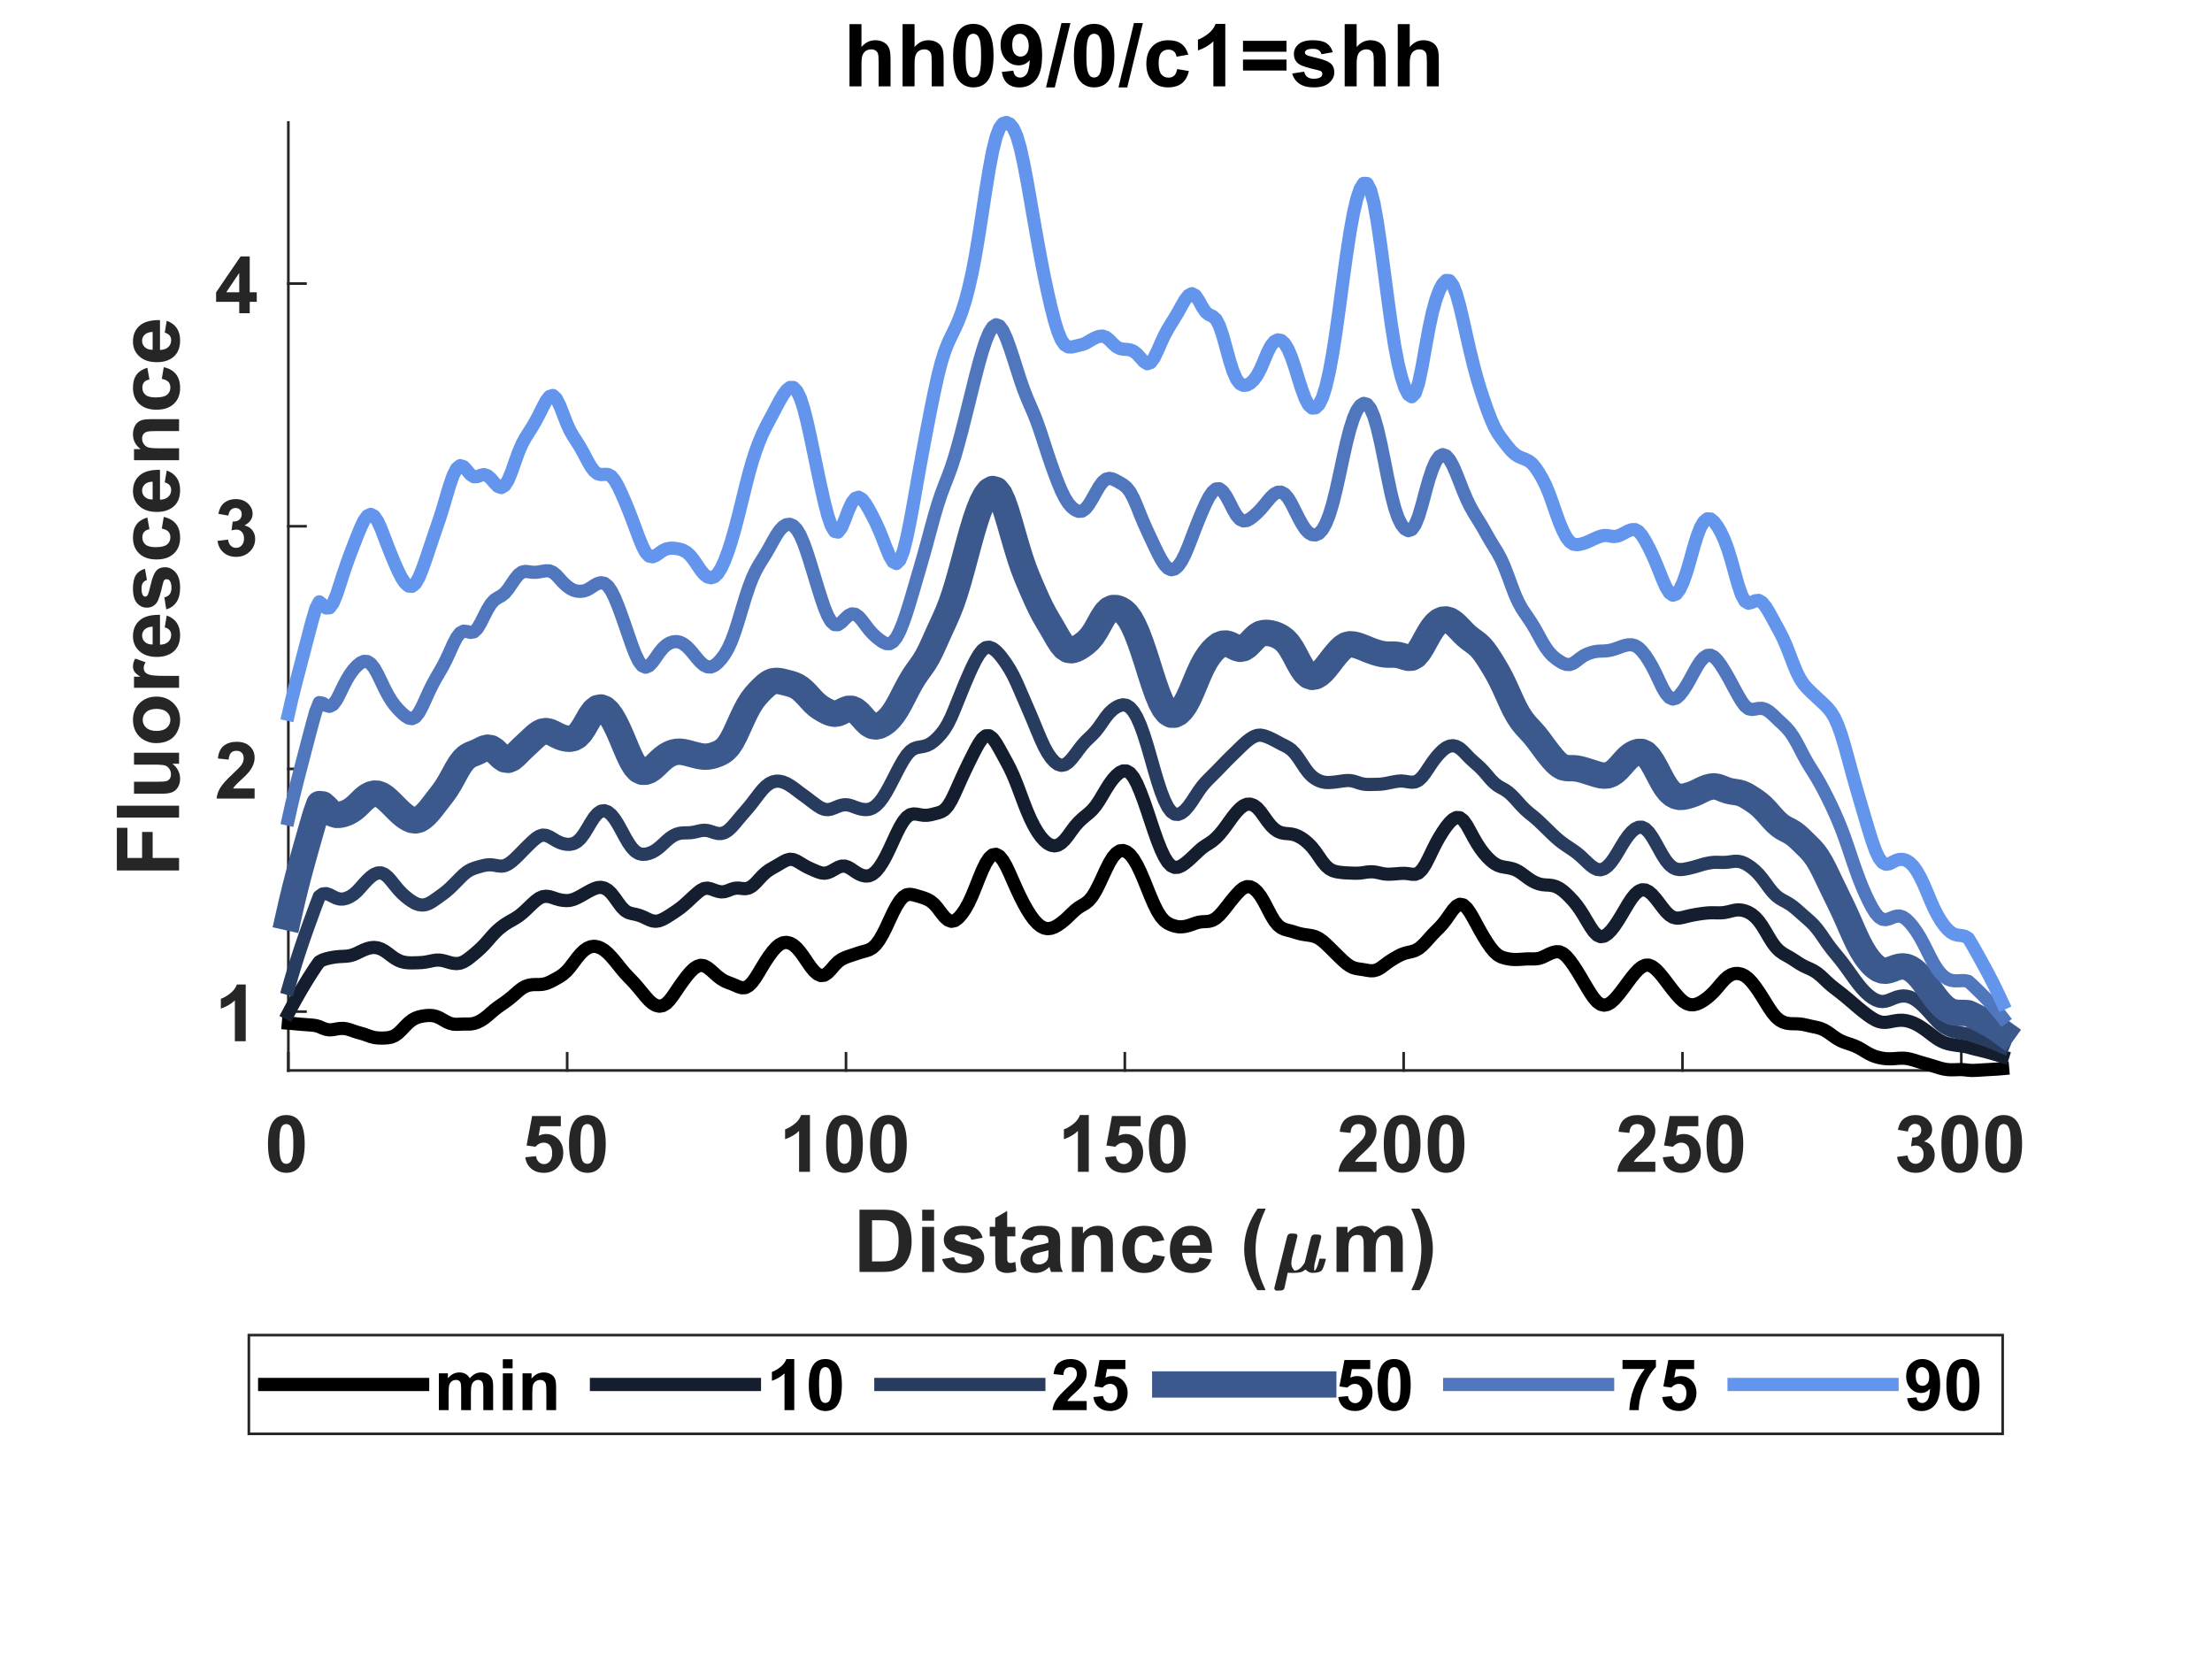 <?xml version="1.0"?>
<!DOCTYPE svg PUBLIC '-//W3C//DTD SVG 1.0//EN'
          'http://www.w3.org/TR/2001/REC-SVG-20010904/DTD/svg10.dtd'>
<svg xmlns:xlink="http://www.w3.org/1999/xlink" style="fill-opacity:1; color-rendering:auto; color-interpolation:auto; text-rendering:auto; stroke:black; stroke-linecap:square; stroke-miterlimit:10; shape-rendering:auto; stroke-opacity:1; fill:black; stroke-dasharray:none; font-weight:normal; stroke-width:1; font-family:'Dialog'; font-style:normal; stroke-linejoin:miter; font-size:12px; stroke-dashoffset:0; image-rendering:auto;" width="560" height="420" xmlns="http://www.w3.org/2000/svg"
><rect width="100%" height="100%" fill="#333333" stroke="none"/><!--Generated by the Batik Graphics2D SVG Generator--><defs id="genericDefs"
  /><g
  ><defs id="defs1"
    ><clipPath clipPathUnits="userSpaceOnUse" id="clipPath1"
      ><path d="M0 0 L560 0 L560 420 L0 420 L0 0 Z"
      /></clipPath
    ></defs
    ><g style="fill:white; stroke:white;"
    ><rect x="0" y="0" width="560" style="clip-path:url(#clipPath1); stroke:none;" height="420"
    /></g
    ><g style="fill:white; text-rendering:optimizeSpeed; color-rendering:optimizeSpeed; image-rendering:optimizeSpeed; shape-rendering:crispEdges; stroke:white; color-interpolation:sRGB;"
    ><rect x="0" width="560" height="420" y="0" style="stroke:none;"
      /><path style="stroke:none;" d="M73 271 L507 271 L507 31 L73 31 Z"
    /></g
    ><g style="fill:rgb(38,38,38); text-rendering:geometricPrecision; image-rendering:optimizeQuality; color-rendering:optimizeQuality; stroke-linejoin:round; stroke:rgb(38,38,38); color-interpolation:linearRGB; stroke-width:0.667;"
    ><line y2="271" style="fill:none;" x1="73" x2="507" y1="271"
      /><line y2="266.66" style="fill:none;" x1="73" x2="73" y1="271"
      /><line y2="266.66" style="fill:none;" x1="143.589" x2="143.589" y1="271"
      /><line y2="266.66" style="fill:none;" x1="214.177" x2="214.177" y1="271"
      /><line y2="266.66" style="fill:none;" x1="284.766" x2="284.766" y1="271"
      /><line y2="266.66" style="fill:none;" x1="355.355" x2="355.355" y1="271"
      /><line y2="266.66" style="fill:none;" x1="425.943" x2="425.943" y1="271"
      /><line y2="266.66" style="fill:none;" x1="496.532" x2="496.532" y1="271"
    /></g
    ><g transform="translate(73,277.667)" style="font-size:20px; fill:rgb(38,38,38); text-rendering:geometricPrecision; image-rendering:optimizeQuality; color-rendering:optimizeQuality; font-family:'Arial'; stroke:rgb(38,38,38); color-interpolation:linearRGB; font-weight:bold;"
    ><path style="stroke:none;" d="M-0.516 4.625 Q1.562 4.625 2.734 6.109 Q4.141 7.859 4.141 11.938 Q4.141 16 2.734 17.781 Q1.562 19.25 -0.516 19.25 Q-2.594 19.25 -3.875 17.641 Q-5.156 16.031 -5.156 11.906 Q-5.156 7.859 -3.75 6.094 Q-2.594 4.625 -0.516 4.625 ZM-0.516 6.906 Q-1.016 6.906 -1.406 7.219 Q-1.797 7.531 -2 8.359 Q-2.281 9.422 -2.281 11.938 Q-2.281 14.453 -2.031 15.398 Q-1.781 16.344 -1.398 16.656 Q-1.016 16.969 -0.516 16.969 Q-0.016 16.969 0.375 16.648 Q0.766 16.328 0.984 15.516 Q1.266 14.453 1.266 11.938 Q1.266 9.422 1.016 8.477 Q0.766 7.531 0.375 7.219 Q-0.016 6.906 -0.516 6.906 Z"
    /></g
    ><g transform="translate(143.589,277.667)" style="font-size:20px; fill:rgb(38,38,38); text-rendering:geometricPrecision; image-rendering:optimizeQuality; color-rendering:optimizeQuality; font-family:'Arial'; stroke:rgb(38,38,38); color-interpolation:linearRGB; font-weight:bold;"
    ><path style="stroke:none;" d="M-10.609 15.312 L-7.875 15.031 Q-7.766 15.969 -7.188 16.508 Q-6.609 17.047 -5.859 17.047 Q-5 17.047 -4.398 16.352 Q-3.797 15.656 -3.797 14.25 Q-3.797 12.922 -4.391 12.266 Q-4.984 11.609 -5.938 11.609 Q-7.109 11.609 -8.047 12.656 L-10.281 12.328 L-8.875 4.875 L-1.609 4.875 L-1.609 7.453 L-6.797 7.453 L-7.219 9.875 Q-6.297 9.422 -5.344 9.422 Q-3.516 9.422 -2.25 10.75 Q-0.984 12.078 -0.984 14.188 Q-0.984 15.969 -2 17.344 Q-3.406 19.25 -5.891 19.25 Q-7.859 19.25 -9.109 18.18 Q-10.359 17.109 -10.609 15.312 ZM5.107 4.625 Q7.186 4.625 8.357 6.109 Q9.764 7.859 9.764 11.938 Q9.764 16 8.357 17.781 Q7.186 19.25 5.107 19.25 Q3.029 19.25 1.748 17.641 Q0.467 16.031 0.467 11.906 Q0.467 7.859 1.873 6.094 Q3.029 4.625 5.107 4.625 ZM5.107 6.906 Q4.607 6.906 4.217 7.219 Q3.826 7.531 3.623 8.359 Q3.342 9.422 3.342 11.938 Q3.342 14.453 3.592 15.398 Q3.842 16.344 4.225 16.656 Q4.607 16.969 5.107 16.969 Q5.607 16.969 5.998 16.648 Q6.389 16.328 6.607 15.516 Q6.889 14.453 6.889 11.938 Q6.889 9.422 6.639 8.477 Q6.389 7.531 5.998 7.219 Q5.607 6.906 5.107 6.906 Z"
    /></g
    ><g transform="translate(214.177,277.667)" style="font-size:20px; fill:rgb(38,38,38); text-rendering:geometricPrecision; image-rendering:optimizeQuality; color-rendering:optimizeQuality; font-family:'Arial'; stroke:rgb(38,38,38); color-interpolation:linearRGB; font-weight:bold;"
    ><path style="stroke:none;" d="M-9.125 19 L-11.875 19 L-11.875 8.656 Q-13.375 10.062 -15.422 10.734 L-15.422 8.25 Q-14.344 7.891 -13.086 6.914 Q-11.828 5.938 -11.359 4.625 L-9.125 4.625 L-9.125 19 ZM-0.393 4.625 Q1.685 4.625 2.857 6.109 Q4.264 7.859 4.264 11.938 Q4.264 16 2.857 17.781 Q1.685 19.25 -0.393 19.25 Q-2.471 19.25 -3.752 17.641 Q-5.033 16.031 -5.033 11.906 Q-5.033 7.859 -3.627 6.094 Q-2.471 4.625 -0.393 4.625 ZM-0.393 6.906 Q-0.893 6.906 -1.283 7.219 Q-1.674 7.531 -1.877 8.359 Q-2.158 9.422 -2.158 11.938 Q-2.158 14.453 -1.908 15.398 Q-1.658 16.344 -1.275 16.656 Q-0.893 16.969 -0.393 16.969 Q0.107 16.969 0.498 16.648 Q0.889 16.328 1.107 15.516 Q1.389 14.453 1.389 11.938 Q1.389 9.422 1.139 8.477 Q0.889 7.531 0.498 7.219 Q0.107 6.906 -0.393 6.906 ZM10.73 4.625 Q12.809 4.625 13.98 6.109 Q15.387 7.859 15.387 11.938 Q15.387 16 13.98 17.781 Q12.809 19.25 10.73 19.25 Q8.652 19.25 7.371 17.641 Q6.09 16.031 6.09 11.906 Q6.09 7.859 7.496 6.094 Q8.652 4.625 10.73 4.625 ZM10.73 6.906 Q10.23 6.906 9.84 7.219 Q9.449 7.531 9.246 8.359 Q8.965 9.422 8.965 11.938 Q8.965 14.453 9.215 15.398 Q9.465 16.344 9.848 16.656 Q10.23 16.969 10.73 16.969 Q11.23 16.969 11.621 16.648 Q12.012 16.328 12.23 15.516 Q12.512 14.453 12.512 11.938 Q12.512 9.422 12.262 8.477 Q12.012 7.531 11.621 7.219 Q11.23 6.906 10.73 6.906 Z"
    /></g
    ><g transform="translate(284.766,277.667)" style="font-size:20px; fill:rgb(38,38,38); text-rendering:geometricPrecision; image-rendering:optimizeQuality; color-rendering:optimizeQuality; font-family:'Arial'; stroke:rgb(38,38,38); color-interpolation:linearRGB; font-weight:bold;"
    ><path style="stroke:none;" d="M-9.125 19 L-11.875 19 L-11.875 8.656 Q-13.375 10.062 -15.422 10.734 L-15.422 8.25 Q-14.344 7.891 -13.086 6.914 Q-11.828 5.938 -11.359 4.625 L-9.125 4.625 L-9.125 19 ZM-4.986 15.312 L-2.252 15.031 Q-2.143 15.969 -1.565 16.508 Q-0.986 17.047 -0.236 17.047 Q0.623 17.047 1.225 16.352 Q1.826 15.656 1.826 14.25 Q1.826 12.922 1.232 12.266 Q0.639 11.609 -0.315 11.609 Q-1.486 11.609 -2.424 12.656 L-4.658 12.328 L-3.252 4.875 L4.014 4.875 L4.014 7.453 L-1.174 7.453 L-1.596 9.875 Q-0.674 9.422 0.279 9.422 Q2.107 9.422 3.373 10.75 Q4.639 12.078 4.639 14.188 Q4.639 15.969 3.623 17.344 Q2.217 19.25 -0.268 19.25 Q-2.236 19.25 -3.486 18.18 Q-4.736 17.109 -4.986 15.312 ZM10.73 4.625 Q12.809 4.625 13.98 6.109 Q15.387 7.859 15.387 11.938 Q15.387 16 13.98 17.781 Q12.809 19.25 10.73 19.25 Q8.652 19.25 7.371 17.641 Q6.09 16.031 6.09 11.906 Q6.09 7.859 7.496 6.094 Q8.652 4.625 10.73 4.625 ZM10.73 6.906 Q10.23 6.906 9.84 7.219 Q9.449 7.531 9.246 8.359 Q8.965 9.422 8.965 11.938 Q8.965 14.453 9.215 15.398 Q9.465 16.344 9.848 16.656 Q10.23 16.969 10.73 16.969 Q11.23 16.969 11.621 16.648 Q12.012 16.328 12.23 15.516 Q12.512 14.453 12.512 11.938 Q12.512 9.422 12.262 8.477 Q12.012 7.531 11.621 7.219 Q11.23 6.906 10.73 6.906 Z"
    /></g
    ><g transform="translate(355.355,277.667)" style="font-size:20px; fill:rgb(38,38,38); text-rendering:geometricPrecision; image-rendering:optimizeQuality; color-rendering:optimizeQuality; font-family:'Arial'; stroke:rgb(38,38,38); color-interpolation:linearRGB; font-weight:bold;"
    ><path style="stroke:none;" d="M-6.875 16.453 L-6.875 19 L-16.5 19 Q-16.344 17.547 -15.562 16.258 Q-14.781 14.969 -12.484 12.828 Q-10.625 11.094 -10.203 10.484 Q-9.641 9.641 -9.641 8.797 Q-9.641 7.891 -10.133 7.398 Q-10.625 6.906 -11.484 6.906 Q-12.344 6.906 -12.852 7.422 Q-13.359 7.938 -13.438 9.141 L-16.172 8.859 Q-15.938 6.594 -14.648 5.609 Q-13.359 4.625 -11.422 4.625 Q-9.297 4.625 -8.086 5.766 Q-6.875 6.906 -6.875 8.609 Q-6.875 9.578 -7.227 10.453 Q-7.578 11.328 -8.328 12.281 Q-8.828 12.922 -10.125 14.109 Q-11.422 15.297 -11.766 15.688 Q-12.109 16.078 -12.328 16.453 L-6.875 16.453 ZM-0.393 4.625 Q1.685 4.625 2.857 6.109 Q4.264 7.859 4.264 11.938 Q4.264 16 2.857 17.781 Q1.685 19.25 -0.393 19.25 Q-2.471 19.25 -3.752 17.641 Q-5.033 16.031 -5.033 11.906 Q-5.033 7.859 -3.627 6.094 Q-2.471 4.625 -0.393 4.625 ZM-0.393 6.906 Q-0.893 6.906 -1.283 7.219 Q-1.674 7.531 -1.877 8.359 Q-2.158 9.422 -2.158 11.938 Q-2.158 14.453 -1.908 15.398 Q-1.658 16.344 -1.275 16.656 Q-0.893 16.969 -0.393 16.969 Q0.107 16.969 0.498 16.648 Q0.889 16.328 1.107 15.516 Q1.389 14.453 1.389 11.938 Q1.389 9.422 1.139 8.477 Q0.889 7.531 0.498 7.219 Q0.107 6.906 -0.393 6.906 ZM10.73 4.625 Q12.809 4.625 13.98 6.109 Q15.387 7.859 15.387 11.938 Q15.387 16 13.98 17.781 Q12.809 19.25 10.73 19.25 Q8.652 19.25 7.371 17.641 Q6.09 16.031 6.09 11.906 Q6.09 7.859 7.496 6.094 Q8.652 4.625 10.73 4.625 ZM10.73 6.906 Q10.23 6.906 9.84 7.219 Q9.449 7.531 9.246 8.359 Q8.965 9.422 8.965 11.938 Q8.965 14.453 9.215 15.398 Q9.465 16.344 9.848 16.656 Q10.23 16.969 10.73 16.969 Q11.23 16.969 11.621 16.648 Q12.012 16.328 12.23 15.516 Q12.512 14.453 12.512 11.938 Q12.512 9.422 12.262 8.477 Q12.012 7.531 11.621 7.219 Q11.23 6.906 10.73 6.906 Z"
    /></g
    ><g transform="translate(425.943,277.667)" style="font-size:20px; fill:rgb(38,38,38); text-rendering:geometricPrecision; image-rendering:optimizeQuality; color-rendering:optimizeQuality; font-family:'Arial'; stroke:rgb(38,38,38); color-interpolation:linearRGB; font-weight:bold;"
    ><path style="stroke:none;" d="M-6.875 16.453 L-6.875 19 L-16.5 19 Q-16.344 17.547 -15.562 16.258 Q-14.781 14.969 -12.484 12.828 Q-10.625 11.094 -10.203 10.484 Q-9.641 9.641 -9.641 8.797 Q-9.641 7.891 -10.133 7.398 Q-10.625 6.906 -11.484 6.906 Q-12.344 6.906 -12.852 7.422 Q-13.359 7.938 -13.438 9.141 L-16.172 8.859 Q-15.938 6.594 -14.648 5.609 Q-13.359 4.625 -11.422 4.625 Q-9.297 4.625 -8.086 5.766 Q-6.875 6.906 -6.875 8.609 Q-6.875 9.578 -7.227 10.453 Q-7.578 11.328 -8.328 12.281 Q-8.828 12.922 -10.125 14.109 Q-11.422 15.297 -11.766 15.688 Q-12.109 16.078 -12.328 16.453 L-6.875 16.453 ZM-4.986 15.312 L-2.252 15.031 Q-2.143 15.969 -1.565 16.508 Q-0.986 17.047 -0.236 17.047 Q0.623 17.047 1.225 16.352 Q1.826 15.656 1.826 14.25 Q1.826 12.922 1.232 12.266 Q0.639 11.609 -0.315 11.609 Q-1.486 11.609 -2.424 12.656 L-4.658 12.328 L-3.252 4.875 L4.014 4.875 L4.014 7.453 L-1.174 7.453 L-1.596 9.875 Q-0.674 9.422 0.279 9.422 Q2.107 9.422 3.373 10.75 Q4.639 12.078 4.639 14.188 Q4.639 15.969 3.623 17.344 Q2.217 19.25 -0.268 19.25 Q-2.236 19.25 -3.486 18.18 Q-4.736 17.109 -4.986 15.312 ZM10.73 4.625 Q12.809 4.625 13.98 6.109 Q15.387 7.859 15.387 11.938 Q15.387 16 13.98 17.781 Q12.809 19.25 10.73 19.25 Q8.652 19.25 7.371 17.641 Q6.09 16.031 6.09 11.906 Q6.09 7.859 7.496 6.094 Q8.652 4.625 10.73 4.625 ZM10.73 6.906 Q10.23 6.906 9.84 7.219 Q9.449 7.531 9.246 8.359 Q8.965 9.422 8.965 11.938 Q8.965 14.453 9.215 15.398 Q9.465 16.344 9.848 16.656 Q10.23 16.969 10.73 16.969 Q11.23 16.969 11.621 16.648 Q12.012 16.328 12.23 15.516 Q12.512 14.453 12.512 11.938 Q12.512 9.422 12.262 8.477 Q12.012 7.531 11.621 7.219 Q11.23 6.906 10.73 6.906 Z"
    /></g
    ><g transform="translate(496.532,277.667)" style="font-size:20px; fill:rgb(38,38,38); text-rendering:geometricPrecision; image-rendering:optimizeQuality; color-rendering:optimizeQuality; font-family:'Arial'; stroke:rgb(38,38,38); color-interpolation:linearRGB; font-weight:bold;"
    ><path style="stroke:none;" d="M-16.25 15.203 L-13.594 14.875 Q-13.469 15.891 -12.906 16.43 Q-12.344 16.969 -11.562 16.969 Q-10.703 16.969 -10.125 16.32 Q-9.547 15.672 -9.547 14.578 Q-9.547 13.547 -10.102 12.945 Q-10.656 12.344 -11.469 12.344 Q-11.984 12.344 -12.719 12.547 L-12.422 10.312 Q-11.312 10.344 -10.727 9.828 Q-10.141 9.312 -10.141 8.469 Q-10.141 7.734 -10.57 7.305 Q-11 6.875 -11.703 6.875 Q-12.406 6.875 -12.906 7.367 Q-13.406 7.859 -13.516 8.797 L-16.047 8.359 Q-15.781 7.062 -15.25 6.289 Q-14.719 5.516 -13.766 5.07 Q-12.812 4.625 -11.625 4.625 Q-9.609 4.625 -8.391 5.906 Q-7.375 6.969 -7.375 8.297 Q-7.375 10.188 -9.438 11.297 Q-8.203 11.562 -7.469 12.484 Q-6.734 13.406 -6.734 14.703 Q-6.734 16.594 -8.109 17.922 Q-9.484 19.25 -11.547 19.25 Q-13.484 19.25 -14.766 18.125 Q-16.047 17 -16.25 15.203 ZM-0.393 4.625 Q1.685 4.625 2.857 6.109 Q4.264 7.859 4.264 11.938 Q4.264 16 2.857 17.781 Q1.685 19.25 -0.393 19.25 Q-2.471 19.25 -3.752 17.641 Q-5.033 16.031 -5.033 11.906 Q-5.033 7.859 -3.627 6.094 Q-2.471 4.625 -0.393 4.625 ZM-0.393 6.906 Q-0.893 6.906 -1.283 7.219 Q-1.674 7.531 -1.877 8.359 Q-2.158 9.422 -2.158 11.938 Q-2.158 14.453 -1.908 15.398 Q-1.658 16.344 -1.275 16.656 Q-0.893 16.969 -0.393 16.969 Q0.107 16.969 0.498 16.648 Q0.889 16.328 1.107 15.516 Q1.389 14.453 1.389 11.938 Q1.389 9.422 1.139 8.477 Q0.889 7.531 0.498 7.219 Q0.107 6.906 -0.393 6.906 ZM10.73 4.625 Q12.809 4.625 13.98 6.109 Q15.387 7.859 15.387 11.938 Q15.387 16 13.98 17.781 Q12.809 19.25 10.73 19.25 Q8.652 19.25 7.371 17.641 Q6.09 16.031 6.09 11.906 Q6.09 7.859 7.496 6.094 Q8.652 4.625 10.73 4.625 ZM10.73 6.906 Q10.23 6.906 9.84 7.219 Q9.449 7.531 9.246 8.359 Q8.965 9.422 8.965 11.938 Q8.965 14.453 9.215 15.398 Q9.465 16.344 9.848 16.656 Q10.23 16.969 10.73 16.969 Q11.23 16.969 11.621 16.648 Q12.012 16.328 12.23 15.516 Q12.512 14.453 12.512 11.938 Q12.512 9.422 12.262 8.477 Q12.012 7.531 11.621 7.219 Q11.23 6.906 10.73 6.906 Z"
    /></g
    ><g transform="translate(216,322)" style="font-size:22px; fill:rgb(38,38,38); text-rendering:geometricPrecision; image-rendering:optimizeQuality; color-rendering:optimizeQuality; font-family:'Arial'; stroke:rgb(38,38,38); color-interpolation:linearRGB; font-weight:bold;"
    ><path style="stroke:none;" d="M1.594 -15.75 L7.406 -15.75 Q9.375 -15.75 10.406 -15.453 Q11.781 -15.047 12.773 -14 Q13.766 -12.953 14.281 -11.445 Q14.797 -9.938 14.797 -7.719 Q14.797 -5.781 14.312 -4.375 Q13.719 -2.656 12.625 -1.594 Q11.797 -0.781 10.391 -0.328 Q9.328 0 7.578 0 L1.594 0 L1.594 -15.75 ZM4.766 -13.078 L4.766 -2.656 L7.141 -2.656 Q8.469 -2.656 9.062 -2.797 Q9.844 -3 10.352 -3.461 Q10.859 -3.922 11.18 -4.977 Q11.5 -6.031 11.5 -7.859 Q11.5 -9.688 11.18 -10.664 Q10.859 -11.641 10.281 -12.188 Q9.703 -12.734 8.812 -12.938 Q8.141 -13.078 6.203 -13.078 L4.766 -13.078 ZM17.466 -12.953 L17.466 -15.75 L20.481 -15.75 L20.481 -12.953 L17.466 -12.953 ZM17.466 0 L17.466 -11.406 L20.481 -11.406 L20.481 0 L17.466 0 ZM22.516 -3.25 L25.547 -3.719 Q25.734 -2.844 26.328 -2.383 Q26.922 -1.922 27.984 -1.922 Q29.156 -1.922 29.75 -2.359 Q30.141 -2.656 30.141 -3.156 Q30.141 -3.5 29.922 -3.734 Q29.703 -3.938 28.922 -4.125 Q25.266 -4.938 24.281 -5.594 Q22.938 -6.516 22.938 -8.172 Q22.938 -9.641 24.109 -10.656 Q25.281 -11.672 27.734 -11.672 Q30.078 -11.672 31.219 -10.906 Q32.359 -10.141 32.781 -8.641 L29.938 -8.125 Q29.75 -8.781 29.242 -9.141 Q28.734 -9.5 27.797 -9.5 Q26.594 -9.5 26.078 -9.156 Q25.734 -8.922 25.734 -8.547 Q25.734 -8.234 26.047 -8 Q26.453 -7.703 28.859 -7.156 Q31.266 -6.609 32.234 -5.812 Q33.172 -5 33.172 -3.562 Q33.172 -2 31.859 -0.867 Q30.547 0.266 27.984 0.266 Q25.656 0.266 24.297 -0.688 Q22.938 -1.641 22.516 -3.25 ZM41.048 -11.406 L41.048 -9 L38.985 -9 L38.985 -4.406 Q38.985 -3.016 39.04 -2.781 Q39.095 -2.547 39.306 -2.398 Q39.517 -2.25 39.829 -2.25 Q40.235 -2.25 41.032 -2.531 L41.298 -0.188 Q40.235 0.266 38.907 0.266 Q38.095 0.266 37.438 -0.016 Q36.782 -0.297 36.477 -0.727 Q36.173 -1.156 36.048 -1.906 Q35.954 -2.422 35.954 -4.031 L35.954 -9 L34.563 -9 L34.563 -11.406 L35.954 -11.406 L35.954 -13.672 L38.985 -15.438 L38.985 -11.406 L41.048 -11.406 ZM45.39 -7.922 L42.655 -8.422 Q43.124 -10.078 44.249 -10.875 Q45.374 -11.672 47.593 -11.672 Q49.624 -11.672 50.608 -11.188 Q51.593 -10.703 51.999 -9.969 Q52.405 -9.234 52.405 -7.266 L52.374 -3.75 Q52.374 -2.25 52.515 -1.531 Q52.655 -0.812 53.062 0 L50.077 0 Q49.952 -0.297 49.78 -0.891 Q49.702 -1.156 49.671 -1.25 Q48.905 -0.5 48.023 -0.117 Q47.14 0.266 46.14 0.266 Q44.374 0.266 43.358 -0.695 Q42.343 -1.656 42.343 -3.109 Q42.343 -4.078 42.804 -4.836 Q43.265 -5.594 44.101 -6 Q44.937 -6.406 46.499 -6.703 Q48.624 -7.094 49.437 -7.438 L49.437 -7.75 Q49.437 -8.609 49.007 -8.984 Q48.577 -9.359 47.39 -9.359 Q46.577 -9.359 46.124 -9.039 Q45.671 -8.719 45.39 -7.922 ZM49.437 -5.484 Q48.858 -5.281 47.601 -5.016 Q46.343 -4.75 45.952 -4.484 Q45.358 -4.078 45.358 -3.422 Q45.358 -2.797 45.835 -2.336 Q46.312 -1.875 47.046 -1.875 Q47.858 -1.875 48.593 -2.406 Q49.14 -2.812 49.312 -3.406 Q49.437 -3.797 49.437 -4.875 L49.437 -5.484 ZM65.75 0 L62.734 0 L62.734 -5.828 Q62.734 -7.672 62.539 -8.211 Q62.344 -8.75 61.914 -9.055 Q61.484 -9.359 60.859 -9.359 Q60.078 -9.359 59.453 -8.93 Q58.828 -8.5 58.602 -7.789 Q58.375 -7.078 58.375 -5.172 L58.375 0 L55.359 0 L55.359 -11.406 L58.156 -11.406 L58.156 -9.734 Q59.656 -11.672 61.922 -11.672 Q62.922 -11.672 63.75 -11.312 Q64.578 -10.953 65 -10.391 Q65.422 -9.828 65.586 -9.117 Q65.75 -8.406 65.75 -7.094 L65.75 0 ZM78.767 -8.031 L75.782 -7.5 Q75.642 -8.391 75.11 -8.844 Q74.579 -9.297 73.72 -9.297 Q72.595 -9.297 71.923 -8.516 Q71.251 -7.734 71.251 -5.906 Q71.251 -3.875 71.931 -3.039 Q72.61 -2.203 73.767 -2.203 Q74.626 -2.203 75.173 -2.695 Q75.72 -3.188 75.954 -4.375 L78.907 -3.875 Q78.454 -1.828 77.142 -0.781 Q75.829 0.266 73.626 0.266 Q71.126 0.266 69.634 -1.32 Q68.142 -2.906 68.142 -5.688 Q68.142 -8.516 69.642 -10.094 Q71.142 -11.672 73.689 -11.672 Q75.767 -11.672 76.993 -10.773 Q78.22 -9.875 78.767 -8.031 ZM87.658 -3.625 L90.658 -3.125 Q90.08 -1.469 88.83 -0.602 Q87.58 0.266 85.705 0.266 Q82.721 0.266 81.299 -1.688 Q80.174 -3.25 80.174 -5.625 Q80.174 -8.453 81.65 -10.062 Q83.127 -11.672 85.408 -11.672 Q87.939 -11.672 89.416 -9.984 Q90.893 -8.297 90.83 -4.828 L83.268 -4.828 Q83.299 -3.484 83.994 -2.742 Q84.689 -2 85.736 -2 Q86.439 -2 86.924 -2.383 Q87.408 -2.766 87.658 -3.625 ZM87.83 -6.688 Q87.799 -8 87.15 -8.68 Q86.502 -9.359 85.58 -9.359 Q84.596 -9.359 83.955 -8.641 Q83.299 -7.922 83.314 -6.688 L87.83 -6.688 ZM104.397 4.625 L102.334 4.625 Q100.693 2.156 99.834 -0.523 Q98.975 -3.203 98.975 -5.703 Q98.975 -8.812 100.037 -11.578 Q100.959 -13.984 102.381 -16.016 L104.443 -16.016 Q102.959 -12.766 102.412 -10.484 Q101.865 -8.203 101.865 -5.641 Q101.865 -3.875 102.186 -2.031 Q102.506 -0.188 103.084 1.484 Q103.459 2.578 104.397 4.625 Z"
    /></g
    ><g transform="translate(322,322)" style="font-size:22px; fill:rgb(38,38,38); text-rendering:geometricPrecision; image-rendering:optimizeQuality; color-rendering:optimizeQuality; font-family:'mwb_cmmi10'; stroke:rgb(38,38,38); color-interpolation:linearRGB; font-weight:bold;"
    ><path style="stroke:none;" d="M0.609 4.141 Q0.609 4 0.641 3.969 L3.875 -9.031 Q3.969 -9.328 4.219 -9.523 Q4.469 -9.719 4.797 -9.719 Q6.078 -9.719 6.266 -9.555 Q6.453 -9.391 6.453 -9.109 Q6.453 -9.047 6.453 -9.008 Q6.453 -8.969 6.438 -8.922 L5.141 -3.781 Q4.922 -2.875 4.922 -2.203 Q4.922 -1.391 5.305 -0.859 Q5.688 -0.328 5.688 -0.328 Q7.078 -0.328 8.297 -2.328 Q8.297 -2.359 8.305 -2.367 Q8.312 -2.375 8.312 -2.391 L9.906 -8.781 Q9.984 -9.062 10.25 -9.273 Q10.516 -9.484 10.828 -9.484 Q12.094 -9.484 12.289 -9.312 Q12.484 -9.141 12.484 -8.859 Q12.484 -8.734 12.469 -8.688 L10.891 -2.359 Q10.719 -1.734 10.719 -1.281 Q10.719 -0.328 10.719 -0.328 Q11.047 -0.328 11.398 -1.18 Q11.75 -2.031 12.016 -3.234 Q12.047 -3.359 12.188 -3.359 L12.453 -3.359 Q13.531 -3.359 13.594 -3.289 Q13.656 -3.219 13.656 -3.141 Q13.266 -1.609 12.812 -0.68 Q12.359 0.25 10.328 0.25 Q9.594 0.25 9.031 -0.172 Q8.469 -0.594 8.469 -0.594 Q8.469 -0.594 7.875 -0.172 Q7.281 0.25 5.453 0.25 Q4.078 0.25 4.016 0.188 L3.188 4.047 Q3.109 4.359 2.852 4.555 Q2.594 4.75 1.281 4.75 Q1.016 4.75 0.812 4.586 Q0.609 4.422 0.609 4.141 Z"
    /></g
    ><g transform="translate(337,322)" style="font-size:22px; fill:rgb(38,38,38); text-rendering:geometricPrecision; image-rendering:optimizeQuality; color-rendering:optimizeQuality; font-family:'Arial'; stroke:rgb(38,38,38); color-interpolation:linearRGB; font-weight:bold;"
    ><path style="stroke:none;" d="M1.359 -11.406 L4.141 -11.406 L4.141 -9.844 Q5.625 -11.672 7.688 -11.672 Q8.781 -11.672 9.594 -11.219 Q10.406 -10.766 10.922 -9.844 Q11.672 -10.766 12.539 -11.219 Q13.406 -11.672 14.391 -11.672 Q15.656 -11.672 16.523 -11.156 Q17.391 -10.641 17.828 -9.656 Q18.141 -8.922 18.141 -7.297 L18.141 0 L15.109 0 L15.109 -6.516 Q15.109 -8.219 14.797 -8.719 Q14.391 -9.359 13.516 -9.359 Q12.875 -9.359 12.32 -8.969 Q11.766 -8.578 11.516 -7.836 Q11.266 -7.094 11.266 -5.484 L11.266 0 L8.25 0 L8.25 -6.25 Q8.25 -7.922 8.086 -8.406 Q7.922 -8.891 7.586 -9.125 Q7.25 -9.359 6.672 -9.359 Q5.969 -9.359 5.414 -8.984 Q4.859 -8.609 4.617 -7.898 Q4.375 -7.188 4.375 -5.547 L4.375 0 L1.359 0 L1.359 -11.406 ZM20.296 4.625 Q21.202 2.719 21.561 1.695 Q21.921 0.672 22.233 -0.656 Q22.546 -1.984 22.694 -3.188 Q22.843 -4.391 22.843 -5.641 Q22.843 -8.203 22.296 -10.484 Q21.749 -12.766 20.28 -16.016 L22.327 -16.016 Q23.952 -13.703 24.851 -11.117 Q25.749 -8.531 25.749 -5.859 Q25.749 -3.625 25.046 -1.047 Q24.233 1.828 22.39 4.625 L20.296 4.625 Z"
    /></g
    ><g style="fill:rgb(38,38,38); text-rendering:geometricPrecision; image-rendering:optimizeQuality; color-rendering:optimizeQuality; stroke-linejoin:round; stroke:rgb(38,38,38); color-interpolation:linearRGB; stroke-width:0.667;"
    ><line y2="31" style="fill:none;" x1="73" x2="73" y1="271"
      /><line y2="256.107" style="fill:none;" x1="73" x2="77.34" y1="256.107"
      /><line y2="194.668" style="fill:none;" x1="73" x2="77.34" y1="194.668"
      /><line y2="133.23" style="fill:none;" x1="73" x2="77.34" y1="133.23"
      /><line y2="71.791" style="fill:none;" x1="73" x2="77.34" y1="71.791"
    /></g
    ><g transform="translate(66.333,256.107)" style="font-size:20px; fill:rgb(38,38,38); text-rendering:geometricPrecision; image-rendering:optimizeQuality; color-rendering:optimizeQuality; font-family:'Arial'; stroke:rgb(38,38,38); color-interpolation:linearRGB; font-weight:bold;"
    ><path style="stroke:none;" d="M-4.125 7.5 L-6.875 7.5 L-6.875 -2.844 Q-8.375 -1.438 -10.422 -0.766 L-10.422 -3.25 Q-9.344 -3.609 -8.086 -4.586 Q-6.828 -5.562 -6.359 -6.875 L-4.125 -6.875 L-4.125 7.5 Z"
    /></g
    ><g transform="translate(66.333,194.668)" style="font-size:20px; fill:rgb(38,38,38); text-rendering:geometricPrecision; image-rendering:optimizeQuality; color-rendering:optimizeQuality; font-family:'Arial'; stroke:rgb(38,38,38); color-interpolation:linearRGB; font-weight:bold;"
    ><path style="stroke:none;" d="M-1.875 4.953 L-1.875 7.5 L-11.5 7.5 Q-11.344 6.047 -10.562 4.758 Q-9.781 3.469 -7.484 1.328 Q-5.625 -0.406 -5.203 -1.016 Q-4.641 -1.859 -4.641 -2.703 Q-4.641 -3.609 -5.133 -4.102 Q-5.625 -4.594 -6.484 -4.594 Q-7.344 -4.594 -7.852 -4.078 Q-8.359 -3.562 -8.438 -2.359 L-11.172 -2.641 Q-10.938 -4.906 -9.648 -5.891 Q-8.359 -6.875 -6.422 -6.875 Q-4.297 -6.875 -3.086 -5.734 Q-1.875 -4.594 -1.875 -2.891 Q-1.875 -1.922 -2.227 -1.047 Q-2.578 -0.172 -3.328 0.781 Q-3.828 1.422 -5.125 2.609 Q-6.422 3.797 -6.766 4.188 Q-7.109 4.578 -7.328 4.953 L-1.875 4.953 Z"
    /></g
    ><g transform="translate(66.333,133.23)" style="font-size:20px; fill:rgb(38,38,38); text-rendering:geometricPrecision; image-rendering:optimizeQuality; color-rendering:optimizeQuality; font-family:'Arial'; stroke:rgb(38,38,38); color-interpolation:linearRGB; font-weight:bold;"
    ><path style="stroke:none;" d="M-11.25 3.703 L-8.594 3.375 Q-8.469 4.391 -7.906 4.93 Q-7.344 5.469 -6.562 5.469 Q-5.703 5.469 -5.125 4.82 Q-4.547 4.172 -4.547 3.078 Q-4.547 2.047 -5.102 1.445 Q-5.656 0.844 -6.469 0.844 Q-6.984 0.844 -7.719 1.047 L-7.422 -1.188 Q-6.312 -1.156 -5.727 -1.672 Q-5.141 -2.188 -5.141 -3.031 Q-5.141 -3.766 -5.57 -4.195 Q-6 -4.625 -6.703 -4.625 Q-7.406 -4.625 -7.906 -4.133 Q-8.406 -3.641 -8.516 -2.703 L-11.047 -3.141 Q-10.781 -4.438 -10.25 -5.211 Q-9.719 -5.984 -8.766 -6.43 Q-7.812 -6.875 -6.625 -6.875 Q-4.609 -6.875 -3.391 -5.594 Q-2.375 -4.531 -2.375 -3.203 Q-2.375 -1.312 -4.438 -0.203 Q-3.203 0.062 -2.469 0.984 Q-1.734 1.906 -1.734 3.203 Q-1.734 5.094 -3.109 6.422 Q-4.484 7.75 -6.547 7.75 Q-8.484 7.75 -9.766 6.625 Q-11.047 5.5 -11.25 3.703 Z"
    /></g
    ><g transform="translate(66.333,71.791)" style="font-size:20px; fill:rgb(38,38,38); text-rendering:geometricPrecision; image-rendering:optimizeQuality; color-rendering:optimizeQuality; font-family:'Arial'; stroke:rgb(38,38,38); color-interpolation:linearRGB; font-weight:bold;"
    ><path style="stroke:none;" d="M-5.766 7.5 L-5.766 4.625 L-11.625 4.625 L-11.625 2.219 L-5.422 -6.875 L-3.109 -6.875 L-3.109 2.203 L-1.328 2.203 L-1.328 4.625 L-3.109 4.625 L-3.109 7.5 L-5.766 7.5 ZM-5.766 2.203 L-5.766 -2.688 L-9.062 2.203 L-5.766 2.203 Z"
    /></g
    ><g transform="translate(50.333,151) rotate(-90)" style="font-size:22px; fill:rgb(38,38,38); text-rendering:geometricPrecision; image-rendering:optimizeQuality; color-rendering:optimizeQuality; font-family:'Arial'; stroke:rgb(38,38,38); color-interpolation:linearRGB; font-weight:bold;"
    ><path style="stroke:none;" d="M-69.375 -5 L-69.375 -20.75 L-58.578 -20.75 L-58.578 -18.078 L-66.203 -18.078 L-66.203 -14.359 L-59.625 -14.359 L-59.625 -11.688 L-66.203 -11.688 L-66.203 -5 L-69.375 -5 ZM-55.983 -5 L-55.983 -20.75 L-52.968 -20.75 L-52.968 -5 L-55.983 -5 ZM-42.355 -5 L-42.355 -6.703 Q-42.98 -5.797 -43.996 -5.266 Q-45.012 -4.734 -46.137 -4.734 Q-47.293 -4.734 -48.207 -5.242 Q-49.121 -5.75 -49.527 -6.664 Q-49.934 -7.578 -49.934 -9.188 L-49.934 -16.406 L-46.918 -16.406 L-46.918 -11.172 Q-46.918 -8.766 -46.754 -8.219 Q-46.59 -7.672 -46.145 -7.359 Q-45.699 -7.047 -45.027 -7.047 Q-44.246 -7.047 -43.637 -7.469 Q-43.027 -7.891 -42.801 -8.516 Q-42.574 -9.141 -42.574 -11.594 L-42.574 -16.406 L-39.559 -16.406 L-39.559 -5 L-42.355 -5 ZM-37.136 -10.859 Q-37.136 -12.375 -36.394 -13.781 Q-35.651 -15.188 -34.292 -15.93 Q-32.933 -16.672 -31.261 -16.672 Q-28.667 -16.672 -27.011 -14.984 Q-25.355 -13.297 -25.355 -10.734 Q-25.355 -8.141 -27.026 -6.438 Q-28.698 -4.734 -31.23 -4.734 Q-32.808 -4.734 -34.23 -5.445 Q-35.651 -6.156 -36.394 -7.531 Q-37.136 -8.906 -37.136 -10.859 ZM-34.042 -10.703 Q-34.042 -9 -33.23 -8.102 Q-32.417 -7.203 -31.245 -7.203 Q-30.058 -7.203 -29.261 -8.102 Q-28.464 -9 -28.464 -10.719 Q-28.464 -12.406 -29.261 -13.305 Q-30.058 -14.203 -31.245 -14.203 Q-32.417 -14.203 -33.23 -13.305 Q-34.042 -12.406 -34.042 -10.703 ZM-20.104 -5 L-23.119 -5 L-23.119 -16.406 L-20.322 -16.406 L-20.322 -14.781 Q-19.604 -15.938 -19.025 -16.305 Q-18.447 -16.672 -17.713 -16.672 Q-16.682 -16.672 -15.729 -16.094 L-16.666 -13.469 Q-17.432 -13.953 -18.088 -13.953 Q-18.713 -13.953 -19.158 -13.609 Q-19.604 -13.266 -19.854 -12.352 Q-20.104 -11.438 -20.104 -8.531 L-20.104 -5 ZM-7.823 -8.625 L-4.823 -8.125 Q-5.401 -6.469 -6.651 -5.602 Q-7.901 -4.734 -9.776 -4.734 Q-12.761 -4.734 -14.183 -6.688 Q-15.308 -8.25 -15.308 -10.625 Q-15.308 -13.453 -13.831 -15.062 Q-12.354 -16.672 -10.073 -16.672 Q-7.542 -16.672 -6.065 -14.984 Q-4.589 -13.297 -4.651 -9.828 L-12.214 -9.828 Q-12.183 -8.484 -11.487 -7.742 Q-10.792 -7 -9.745 -7 Q-9.042 -7 -8.558 -7.383 Q-8.073 -7.766 -7.823 -8.625 ZM-7.651 -11.688 Q-7.683 -13 -8.331 -13.68 Q-8.979 -14.359 -9.901 -14.359 Q-10.886 -14.359 -11.526 -13.641 Q-12.183 -12.922 -12.167 -11.688 L-7.651 -11.688 ZM-3.26 -8.25 L-0.229 -8.719 Q-0.041 -7.844 0.553 -7.383 Q1.147 -6.922 2.209 -6.922 Q3.381 -6.922 3.975 -7.359 Q4.365 -7.656 4.365 -8.156 Q4.365 -8.5 4.146 -8.734 Q3.928 -8.938 3.147 -9.125 Q-0.51 -9.938 -1.494 -10.594 Q-2.838 -11.516 -2.838 -13.172 Q-2.838 -14.641 -1.666 -15.656 Q-0.494 -16.672 1.959 -16.672 Q4.303 -16.672 5.443 -15.906 Q6.584 -15.141 7.006 -13.641 L4.162 -13.125 Q3.975 -13.781 3.467 -14.141 Q2.959 -14.5 2.022 -14.5 Q0.818 -14.5 0.303 -14.156 Q-0.041 -13.922 -0.041 -13.547 Q-0.041 -13.234 0.272 -13 Q0.678 -12.703 3.084 -12.156 Q5.49 -11.609 6.459 -10.812 Q7.396 -10 7.396 -8.562 Q7.396 -7 6.084 -5.867 Q4.771 -4.734 2.209 -4.734 Q-0.119 -4.734 -1.478 -5.688 Q-2.838 -6.641 -3.26 -8.25 ZM19.991 -13.031 L17.007 -12.5 Q16.866 -13.391 16.335 -13.844 Q15.804 -14.297 14.944 -14.297 Q13.819 -14.297 13.148 -13.516 Q12.476 -12.734 12.476 -10.906 Q12.476 -8.875 13.155 -8.039 Q13.835 -7.203 14.991 -7.203 Q15.851 -7.203 16.398 -7.695 Q16.944 -8.188 17.179 -9.375 L20.132 -8.875 Q19.679 -6.828 18.366 -5.781 Q17.054 -4.734 14.851 -4.734 Q12.351 -4.734 10.858 -6.32 Q9.366 -7.906 9.366 -10.688 Q9.366 -13.516 10.866 -15.094 Q12.366 -16.672 14.913 -16.672 Q16.991 -16.672 18.218 -15.773 Q19.444 -14.875 19.991 -13.031 ZM28.883 -8.625 L31.883 -8.125 Q31.305 -6.469 30.055 -5.602 Q28.805 -4.734 26.93 -4.734 Q23.945 -4.734 22.523 -6.688 Q21.398 -8.25 21.398 -10.625 Q21.398 -13.453 22.875 -15.062 Q24.352 -16.672 26.633 -16.672 Q29.164 -16.672 30.641 -14.984 Q32.117 -13.297 32.055 -9.828 L24.492 -9.828 Q24.523 -8.484 25.219 -7.742 Q25.914 -7 26.961 -7 Q27.664 -7 28.148 -7.383 Q28.633 -7.766 28.883 -8.625 ZM29.055 -11.688 Q29.023 -13 28.375 -13.68 Q27.727 -14.359 26.805 -14.359 Q25.82 -14.359 25.18 -13.641 Q24.523 -12.922 24.539 -11.688 L29.055 -11.688 ZM44.884 -5 L41.868 -5 L41.868 -10.828 Q41.868 -12.672 41.673 -13.211 Q41.477 -13.75 41.048 -14.055 Q40.618 -14.359 39.993 -14.359 Q39.212 -14.359 38.587 -13.93 Q37.962 -13.5 37.735 -12.789 Q37.509 -12.078 37.509 -10.172 L37.509 -5 L34.493 -5 L34.493 -16.406 L37.29 -16.406 L37.29 -14.734 Q38.79 -16.672 41.056 -16.672 Q42.056 -16.672 42.884 -16.312 Q43.712 -15.953 44.134 -15.391 Q44.556 -14.828 44.72 -14.117 Q44.884 -13.406 44.884 -12.094 L44.884 -5 ZM57.9 -13.031 L54.916 -12.5 Q54.775 -13.391 54.244 -13.844 Q53.713 -14.297 52.853 -14.297 Q51.728 -14.297 51.057 -13.516 Q50.385 -12.734 50.385 -10.906 Q50.385 -8.875 51.065 -8.039 Q51.744 -7.203 52.9 -7.203 Q53.76 -7.203 54.307 -7.695 Q54.853 -8.188 55.088 -9.375 L58.041 -8.875 Q57.588 -6.828 56.275 -5.781 Q54.963 -4.734 52.76 -4.734 Q50.26 -4.734 48.768 -6.32 Q47.275 -7.906 47.275 -10.688 Q47.275 -13.516 48.775 -15.094 Q50.275 -16.672 52.822 -16.672 Q54.9 -16.672 56.127 -15.773 Q57.353 -14.875 57.9 -13.031 ZM66.792 -8.625 L69.792 -8.125 Q69.214 -6.469 67.964 -5.602 Q66.714 -4.734 64.839 -4.734 Q61.855 -4.734 60.433 -6.688 Q59.308 -8.25 59.308 -10.625 Q59.308 -13.453 60.784 -15.062 Q62.261 -16.672 64.542 -16.672 Q67.073 -16.672 68.55 -14.984 Q70.026 -13.297 69.964 -9.828 L62.401 -9.828 Q62.433 -8.484 63.128 -7.742 Q63.823 -7 64.87 -7 Q65.573 -7 66.058 -7.383 Q66.542 -7.766 66.792 -8.625 ZM66.964 -11.688 Q66.933 -13 66.284 -13.68 Q65.636 -14.359 64.714 -14.359 Q63.73 -14.359 63.089 -13.641 Q62.433 -12.922 62.448 -11.688 L66.964 -11.688 Z"
    /></g
    ><g transform="translate(290,26.858)" style="font-size:22px; text-rendering:geometricPrecision; image-rendering:optimizeQuality; color-rendering:optimizeQuality; font-family:'Arial'; color-interpolation:linearRGB; font-weight:bold;"
    ><path style="stroke:none;" d="M-71.906 -20.75 L-71.906 -14.953 Q-70.453 -16.672 -68.422 -16.672 Q-67.375 -16.672 -66.539 -16.281 Q-65.703 -15.891 -65.281 -15.289 Q-64.859 -14.688 -64.703 -13.961 Q-64.547 -13.234 -64.547 -11.688 L-64.547 -5 L-67.562 -5 L-67.562 -11.031 Q-67.562 -12.828 -67.734 -13.305 Q-67.906 -13.781 -68.344 -14.07 Q-68.781 -14.359 -69.438 -14.359 Q-70.188 -14.359 -70.773 -13.992 Q-71.359 -13.625 -71.633 -12.891 Q-71.906 -12.156 -71.906 -10.719 L-71.906 -5 L-74.938 -5 L-74.938 -20.75 L-71.906 -20.75 ZM-58.468 -20.75 L-58.468 -14.953 Q-57.015 -16.672 -54.983 -16.672 Q-53.937 -16.672 -53.101 -16.281 Q-52.265 -15.891 -51.843 -15.289 Q-51.421 -14.688 -51.265 -13.961 Q-51.108 -13.234 -51.108 -11.688 L-51.108 -5 L-54.124 -5 L-54.124 -11.031 Q-54.124 -12.828 -54.296 -13.305 Q-54.468 -13.781 -54.905 -14.07 Q-55.343 -14.359 -55.999 -14.359 Q-56.749 -14.359 -57.335 -13.992 Q-57.921 -13.625 -58.194 -12.891 Q-58.468 -12.156 -58.468 -10.719 L-58.468 -5 L-61.499 -5 L-61.499 -20.75 L-58.468 -20.75 ZM-43.592 -20.812 Q-41.295 -20.812 -40.014 -19.188 Q-38.467 -17.25 -38.467 -12.766 Q-38.467 -8.297 -40.014 -6.344 Q-41.295 -4.734 -43.592 -4.734 Q-45.889 -4.734 -47.295 -6.5 Q-48.701 -8.266 -48.701 -12.797 Q-48.701 -17.25 -47.154 -19.203 Q-45.873 -20.812 -43.592 -20.812 ZM-43.592 -18.312 Q-44.139 -18.312 -44.568 -17.961 Q-44.998 -17.609 -45.232 -16.703 Q-45.545 -15.531 -45.545 -12.766 Q-45.545 -10 -45.264 -8.961 Q-44.982 -7.922 -44.56 -7.578 Q-44.139 -7.234 -43.592 -7.234 Q-43.045 -7.234 -42.615 -7.586 Q-42.185 -7.938 -41.935 -8.828 Q-41.623 -10 -41.623 -12.766 Q-41.623 -15.531 -41.904 -16.57 Q-42.185 -17.609 -42.615 -17.961 Q-43.045 -18.312 -43.592 -18.312 ZM-36.388 -8.641 L-33.466 -8.969 Q-33.356 -8.078 -32.903 -7.648 Q-32.45 -7.219 -31.716 -7.219 Q-30.778 -7.219 -30.122 -8.078 Q-29.466 -8.938 -29.294 -11.641 Q-30.419 -10.312 -32.138 -10.312 Q-33.997 -10.312 -35.341 -11.75 Q-36.685 -13.188 -36.685 -15.484 Q-36.685 -17.875 -35.263 -19.344 Q-33.841 -20.812 -31.638 -20.812 Q-29.247 -20.812 -27.708 -18.961 Q-26.169 -17.109 -26.169 -12.859 Q-26.169 -8.547 -27.77 -6.633 Q-29.372 -4.719 -31.935 -4.719 Q-33.794 -4.719 -34.927 -5.703 Q-36.06 -6.688 -36.388 -8.641 ZM-29.56 -15.234 Q-29.56 -16.703 -30.231 -17.508 Q-30.903 -18.312 -31.778 -18.312 Q-32.622 -18.312 -33.177 -17.648 Q-33.731 -16.984 -33.731 -15.484 Q-33.731 -13.953 -33.13 -13.242 Q-32.528 -12.531 -31.622 -12.531 Q-30.747 -12.531 -30.153 -13.219 Q-29.56 -13.906 -29.56 -15.234 ZM-25.184 -4.734 L-21.277 -21.016 L-19.012 -21.016 L-22.965 -4.734 L-25.184 -4.734 ZM-13.009 -20.812 Q-10.712 -20.812 -9.431 -19.188 Q-7.884 -17.25 -7.884 -12.766 Q-7.884 -8.297 -9.431 -6.344 Q-10.712 -4.734 -13.009 -4.734 Q-15.306 -4.734 -16.712 -6.5 Q-18.118 -8.266 -18.118 -12.797 Q-18.118 -17.25 -16.571 -19.203 Q-15.29 -20.812 -13.009 -20.812 ZM-13.009 -18.312 Q-13.556 -18.312 -13.985 -17.961 Q-14.415 -17.609 -14.649 -16.703 Q-14.962 -15.531 -14.962 -12.766 Q-14.962 -10 -14.681 -8.961 Q-14.399 -7.922 -13.977 -7.578 Q-13.556 -7.234 -13.009 -7.234 Q-12.462 -7.234 -12.032 -7.586 Q-11.602 -7.938 -11.352 -8.828 Q-11.04 -10 -11.04 -12.766 Q-11.04 -15.531 -11.321 -16.57 Q-11.602 -17.609 -12.032 -17.961 Q-12.462 -18.312 -13.009 -18.312 ZM-6.836 -4.734 L-2.93 -21.016 L-0.664 -21.016 L-4.617 -4.734 L-6.836 -4.734 ZM10.839 -13.031 L7.854 -12.5 Q7.714 -13.391 7.183 -13.844 Q6.651 -14.297 5.792 -14.297 Q4.667 -14.297 3.995 -13.516 Q3.323 -12.734 3.323 -10.906 Q3.323 -8.875 4.003 -8.039 Q4.683 -7.203 5.839 -7.203 Q6.698 -7.203 7.245 -7.695 Q7.792 -8.188 8.026 -9.375 L10.979 -8.875 Q10.526 -6.828 9.214 -5.781 Q7.901 -4.734 5.698 -4.734 Q3.198 -4.734 1.706 -6.32 Q0.214 -7.906 0.214 -10.688 Q0.214 -13.516 1.714 -15.094 Q3.214 -16.672 5.761 -16.672 Q7.839 -16.672 9.065 -15.773 Q10.292 -14.875 10.839 -13.031 ZM20.199 -5 L17.184 -5 L17.184 -16.375 Q15.527 -14.828 13.277 -14.094 L13.277 -16.828 Q14.465 -17.219 15.848 -18.297 Q17.23 -19.375 17.746 -20.812 L20.199 -20.812 L20.199 -5 ZM24.685 -13.766 L24.685 -16.531 L35.7 -16.531 L35.7 -13.766 L24.685 -13.766 ZM24.685 -9 L24.685 -11.781 L35.7 -11.781 L35.7 -9 L24.685 -9 ZM37.142 -8.25 L40.173 -8.719 Q40.36 -7.844 40.954 -7.383 Q41.548 -6.922 42.61 -6.922 Q43.782 -6.922 44.376 -7.359 Q44.767 -7.656 44.767 -8.156 Q44.767 -8.5 44.548 -8.734 Q44.329 -8.938 43.548 -9.125 Q39.892 -9.938 38.907 -10.594 Q37.563 -11.516 37.563 -13.172 Q37.563 -14.641 38.735 -15.656 Q39.907 -16.672 42.36 -16.672 Q44.704 -16.672 45.845 -15.906 Q46.985 -15.141 47.407 -13.641 L44.563 -13.125 Q44.376 -13.781 43.868 -14.141 Q43.36 -14.5 42.423 -14.5 Q41.22 -14.5 40.704 -14.156 Q40.36 -13.922 40.36 -13.547 Q40.36 -13.234 40.673 -13 Q41.079 -12.703 43.485 -12.156 Q45.892 -11.609 46.86 -10.812 Q47.798 -10 47.798 -8.562 Q47.798 -7 46.485 -5.867 Q45.173 -4.734 42.61 -4.734 Q40.282 -4.734 38.923 -5.688 Q37.563 -6.641 37.142 -8.25 ZM53.455 -20.75 L53.455 -14.953 Q54.908 -16.672 56.94 -16.672 Q57.986 -16.672 58.822 -16.281 Q59.658 -15.891 60.08 -15.289 Q60.502 -14.688 60.658 -13.961 Q60.815 -13.234 60.815 -11.688 L60.815 -5 L57.799 -5 L57.799 -11.031 Q57.799 -12.828 57.627 -13.305 Q57.455 -13.781 57.018 -14.07 Q56.58 -14.359 55.924 -14.359 Q55.174 -14.359 54.588 -13.992 Q54.002 -13.625 53.728 -12.891 Q53.455 -12.156 53.455 -10.719 L53.455 -5 L50.424 -5 L50.424 -20.75 L53.455 -20.75 ZM66.894 -20.75 L66.894 -14.953 Q68.347 -16.672 70.378 -16.672 Q71.425 -16.672 72.261 -16.281 Q73.097 -15.891 73.519 -15.289 Q73.94 -14.688 74.097 -13.961 Q74.253 -13.234 74.253 -11.688 L74.253 -5 L71.237 -5 L71.237 -11.031 Q71.237 -12.828 71.065 -13.305 Q70.894 -13.781 70.456 -14.07 Q70.019 -14.359 69.362 -14.359 Q68.612 -14.359 68.026 -13.992 Q67.44 -13.625 67.167 -12.891 Q66.894 -12.156 66.894 -10.719 L66.894 -5 L63.862 -5 L63.862 -20.75 L66.894 -20.75 Z"
    /></g
    ><g style="stroke-linecap:butt; text-rendering:geometricPrecision; color-rendering:optimizeQuality; image-rendering:optimizeQuality; stroke-linejoin:round; color-interpolation:linearRGB; stroke-width:3.333;"
    ><path d="M73 259.026 L73.87 259.096 L74.74 259.176 L75.609 259.258 L76.479 259.333 L77.349 259.398 L78.218 259.458 L79.088 259.532 L79.958 259.653 L80.828 259.907 L81.697 260.301 L82.567 260.602 L83.437 260.73 L84.307 260.669 L85.176 260.508 L86.046 260.38 L86.916 260.358 L87.786 260.478 L88.655 260.724 L89.525 261.03 L90.395 261.318 L91.264 261.565 L92.134 261.81 L93.004 262.123 L93.874 262.431 L94.743 262.656 L95.613 262.774 L96.483 262.805 L97.353 262.788 L98.222 262.72 L99.092 262.552 L99.962 262.178 L100.832 261.552 L101.701 260.715 L102.571 259.787 L103.441 258.929 L104.311 258.241 L105.18 257.756 L106.05 257.442 L106.92 257.248 L107.79 257.127 L108.659 257.073 L109.529 257.118 L110.399 257.313 L111.269 257.681 L112.138 258.171 L113.008 258.668 L113.878 259.056 L114.748 259.277 L115.617 259.327 L116.487 259.288 L117.357 259.25 L118.227 259.255 L119.096 259.241 L119.966 259.104 L120.836 258.82 L121.705 258.388 L122.575 257.825 L123.445 257.138 L124.315 256.381 L125.184 255.635 L126.054 254.962 L126.924 254.36 L127.794 253.758 L128.663 253.108 L129.533 252.402 L130.403 251.651 L131.273 250.883 L132.142 250.207 L133.012 249.716 L133.882 249.421 L134.751 249.285 L135.621 249.252 L136.491 249.258 L137.361 249.196 L138.231 249.001 L139.1 248.66 L139.97 248.223 L140.84 247.749 L141.709 247.249 L142.579 246.651 L143.449 245.863 L144.319 244.87 L145.188 243.727 L146.058 242.57 L146.928 241.52 L147.798 240.664 L148.667 240.052 L149.537 239.68 L150.407 239.562 L151.277 239.69 L152.146 240.036 L153.016 240.581 L153.886 241.322 L154.756 242.223 L155.625 243.227 L156.495 244.302 L157.365 245.391 L158.234 246.411 L159.104 247.345 L159.974 248.247 L160.844 249.189 L161.713 250.206 L162.583 251.264 L163.453 252.313 L164.323 253.277 L165.192 254.042 L166.062 254.538 L166.932 254.735 L167.802 254.589 L168.671 254.073 L169.541 253.193 L170.411 252.034 L171.281 250.743 L172.15 249.464 L173.02 248.255 L173.89 247.107 L174.76 246.077 L175.629 245.233 L176.499 244.647 L177.369 244.385 L178.238 244.494 L179.108 244.95 L179.978 245.644 L180.848 246.433 L181.717 247.201 L182.587 247.864 L183.457 248.365 L184.327 248.736 L185.196 249.062 L186.066 249.424 L186.936 249.808 L187.806 250.072 L188.675 250.034 L189.545 249.576 L190.415 248.716 L191.285 247.519 L192.154 246.113 L193.024 244.643 L193.894 243.232 L194.763 241.944 L195.633 240.792 L196.503 239.814 L197.373 239.09 L198.243 238.676 L199.112 238.573 L199.982 238.763 L200.852 239.233 L201.721 239.994 L202.591 241.011 L203.461 242.208 L204.331 243.494 L205.2 244.744 L206.07 245.817 L206.94 246.599 L207.81 246.978 L208.679 246.886 L209.549 246.318 L210.419 245.406 L211.289 244.384 L212.158 243.508 L213.028 242.876 L213.898 242.446 L214.768 242.122 L215.637 241.828 L216.507 241.542 L217.377 241.253 L218.246 240.99 L219.116 240.756 L219.986 240.478 L220.856 239.991 L221.725 239.171 L222.595 238.013 L223.465 236.532 L224.335 234.792 L225.204 232.906 L226.074 231.063 L226.944 229.388 L227.814 228.013 L228.683 227.034 L229.553 226.516 L230.423 226.405 L231.293 226.556 L232.162 226.798 L233.032 227.052 L233.902 227.335 L234.772 227.675 L235.641 228.169 L236.511 228.906 L237.381 229.91 L238.25 231.072 L239.12 232.148 L239.99 232.919 L240.86 233.244 L241.73 233.07 L242.599 232.428 L243.469 231.455 L244.339 230.195 L245.208 228.636 L246.078 226.766 L246.948 224.638 L247.818 222.427 L248.687 220.33 L249.557 218.534 L250.427 217.194 L251.297 216.427 L252.166 216.282 L253.036 216.758 L253.906 217.818 L254.776 219.35 L255.645 221.199 L256.515 223.175 L257.385 225.129 L258.255 226.979 L259.124 228.698 L259.994 230.252 L260.864 231.643 L261.733 232.835 L262.603 233.785 L263.473 234.496 L264.343 234.945 L265.212 235.115 L266.082 235.016 L266.952 234.703 L267.822 234.214 L268.691 233.609 L269.561 232.911 L270.431 232.105 L271.301 231.252 L272.17 230.449 L273.04 229.765 L273.91 229.232 L274.78 228.723 L275.649 228.023 L276.519 226.995 L277.389 225.581 L278.259 223.872 L279.128 222.012 L279.998 220.132 L280.868 218.396 L281.738 216.976 L282.607 215.976 L283.477 215.416 L284.347 215.319 L285.216 215.639 L286.086 216.349 L286.956 217.458 L287.826 218.92 L288.695 220.692 L289.565 222.713 L290.435 224.873 L291.305 227.025 L292.174 229.024 L293.044 230.75 L293.914 232.125 L294.784 233.109 L295.653 233.741 L296.523 234.15 L297.393 234.443 L298.262 234.62 L299.132 234.646 L300.002 234.541 L300.872 234.333 L301.741 234.041 L302.611 233.723 L303.481 233.474 L304.351 233.356 L305.221 233.319 L306.09 233.242 L306.96 232.993 L307.83 232.486 L308.699 231.715 L309.569 230.739 L310.439 229.647 L311.309 228.527 L312.178 227.448 L313.048 226.426 L313.918 225.5 L314.788 224.805 L315.657 224.465 L316.527 224.514 L317.397 224.941 L318.267 225.731 L319.136 226.869 L320.006 228.322 L320.876 229.98 L321.745 231.656 L322.615 233.11 L323.485 234.188 L324.355 234.887 L325.224 235.287 L326.094 235.522 L326.964 235.745 L327.834 236.014 L328.703 236.281 L329.573 236.488 L330.443 236.635 L331.313 236.757 L332.182 236.905 L333.052 237.16 L333.922 237.585 L334.792 238.197 L335.661 238.96 L336.531 239.799 L337.401 240.659 L338.271 241.52 L339.14 242.382 L340.01 243.212 L340.88 243.963 L341.75 244.579 L342.619 245.002 L343.489 245.23 L344.359 245.359 L345.228 245.487 L346.098 245.647 L346.968 245.767 L347.838 245.742 L348.707 245.485 L349.577 244.993 L350.447 244.346 L351.317 243.69 L352.186 243.102 L353.056 242.571 L353.926 242.071 L354.796 241.637 L355.665 241.321 L356.535 241.107 L357.405 240.918 L358.274 240.632 L359.144 240.153 L360.014 239.452 L360.884 238.574 L361.753 237.601 L362.623 236.628 L363.493 235.738 L364.363 234.873 L365.233 233.919 L366.102 232.802 L366.972 231.556 L367.842 230.338 L368.711 229.39 L369.581 228.926 L370.451 229.086 L371.321 229.857 L372.19 231.085 L373.06 232.586 L373.93 234.191 L374.8 235.782 L375.669 237.287 L376.539 238.672 L377.409 239.918 L378.279 240.971 L379.148 241.759 L380.018 242.251 L380.888 242.539 L381.757 242.731 L382.627 242.862 L383.497 242.917 L384.367 242.903 L385.236 242.849 L386.106 242.787 L386.976 242.754 L387.846 242.761 L388.715 242.753 L389.585 242.637 L390.455 242.355 L391.325 241.94 L392.194 241.51 L393.064 241.157 L393.934 240.938 L394.804 240.969 L395.673 241.356 L396.543 242.094 L397.413 243.112 L398.283 244.311 L399.152 245.633 L400.022 247.065 L400.892 248.544 L401.762 250.011 L402.631 251.429 L403.501 252.69 L404.371 253.666 L405.24 254.268 L406.11 254.473 L406.98 254.298 L407.85 253.793 L408.719 253.001 L409.589 252.013 L410.459 250.926 L411.329 249.764 L412.198 248.578 L413.068 247.422 L413.938 246.357 L414.808 245.44 L415.677 244.753 L416.547 244.361 L417.417 244.337 L418.287 244.69 L419.156 245.354 L420.026 246.241 L420.896 247.276 L421.765 248.409 L422.635 249.562 L423.505 250.692 L424.375 251.755 L425.245 252.721 L426.114 253.516 L426.984 254.063 L427.854 254.349 L428.723 254.374 L429.593 254.181 L430.463 253.799 L431.333 253.277 L432.202 252.638 L433.072 251.894 L433.942 251.035 L434.812 250.058 L435.681 249.01 L436.551 248.04 L437.421 247.268 L438.291 246.739 L439.16 246.469 L440.03 246.444 L440.9 246.639 L441.77 247.066 L442.639 247.746 L443.509 248.668 L444.379 249.776 L445.248 251.027 L446.118 252.375 L446.988 253.781 L447.858 255.172 L448.727 256.435 L449.597 257.474 L450.467 258.234 L451.337 258.724 L452.206 259.01 L453.076 259.143 L453.946 259.176 L454.816 259.188 L455.685 259.235 L456.555 259.36 L457.425 259.553 L458.295 259.76 L459.164 259.945 L460.034 260.124 L460.904 260.372 L461.774 260.744 L462.643 261.253 L463.513 261.86 L464.383 262.494 L465.252 263.074 L466.122 263.538 L466.992 263.892 L467.862 264.188 L468.731 264.478 L469.601 264.808 L470.471 265.215 L471.341 265.703 L472.21 266.234 L473.08 266.74 L473.95 267.17 L474.82 267.499 L475.689 267.739 L476.559 267.911 L477.429 268.018 L478.299 268.051 L479.168 268.031 L480.038 267.974 L480.908 267.909 L481.778 267.889 L482.647 267.954 L483.517 268.12 L484.387 268.357 L485.257 268.628 L486.126 268.9 L486.996 269.16 L487.866 269.408 L488.735 269.657 L489.605 269.919 L490.475 270.194 L491.345 270.456 L492.214 270.661 L493.084 270.787 L493.954 270.832 L494.824 270.821 L495.693 270.788 L496.563 270.781 L497.433 270.84 L498.303 270.939 L499.172 271 L500.042 270.979 L500.912 270.932 L501.782 270.876 L502.651 270.822 L503.521 270.772 L504.391 270.724 L505.26 270.673 L506.13 270.611 L507 270.533" style="fill:none; fill-rule:evenodd;"
      /><path d="M73 256.52 L73.87 254.888 L74.74 253.302 L75.609 251.762 L76.479 250.266 L77.349 248.811 L78.218 247.401 L79.088 246.037 L79.958 244.723 L80.828 243.492 L81.697 243.024 L82.567 242.732 L83.437 242.527 L84.307 242.36 L85.176 242.232 L86.046 242.16 L86.916 242.122 L87.786 242.064 L88.655 241.932 L89.525 241.677 L90.395 241.301 L91.264 240.877 L92.134 240.474 L93.004 240.14 L93.874 239.926 L94.743 239.859 L95.613 239.967 L96.483 240.266 L97.353 240.74 L98.222 241.351 L99.092 242.017 L99.962 242.631 L100.832 243.12 L101.701 243.461 L102.571 243.658 L103.441 243.747 L104.311 243.767 L105.18 243.748 L106.05 243.722 L106.92 243.67 L107.79 243.559 L108.659 243.389 L109.529 243.203 L110.399 243.068 L111.269 243.058 L112.138 243.194 L113.008 243.428 L113.878 243.686 L114.748 243.883 L115.617 243.952 L116.487 243.839 L117.357 243.505 L118.227 242.971 L119.096 242.318 L119.966 241.605 L120.836 240.86 L121.705 240.069 L122.575 239.193 L123.445 238.227 L124.315 237.221 L125.184 236.257 L126.054 235.412 L126.924 234.688 L127.794 234.054 L128.663 233.502 L129.533 233.005 L130.403 232.505 L131.273 231.94 L132.142 231.263 L133.012 230.477 L133.882 229.643 L134.751 228.813 L135.621 228.036 L136.491 227.404 L137.361 227.014 L138.231 226.895 L139.1 227.003 L139.97 227.259 L140.84 227.554 L141.709 227.798 L142.579 227.949 L143.449 228.005 L144.319 227.931 L145.188 227.695 L146.058 227.324 L146.928 226.87 L147.798 226.378 L148.667 225.878 L149.537 225.405 L150.407 224.997 L151.277 224.713 L152.146 224.636 L153.016 224.835 L153.886 225.337 L154.756 226.159 L155.625 227.266 L156.495 228.506 L157.365 229.656 L158.234 230.529 L159.104 231.048 L159.974 231.296 L160.844 231.466 L161.713 231.7 L162.583 232.02 L163.453 232.418 L164.323 232.835 L165.192 233.149 L166.062 233.241 L166.932 233.087 L167.802 232.735 L168.671 232.258 L169.541 231.718 L170.411 231.15 L171.281 230.565 L172.15 229.941 L173.02 229.244 L173.89 228.471 L174.76 227.665 L175.629 226.855 L176.499 226.076 L177.369 225.395 L178.238 224.945 L179.108 224.839 L179.978 225.032 L180.848 225.351 L181.717 225.643 L182.587 225.802 L183.457 225.734 L184.327 225.454 L185.196 225.106 L186.066 224.867 L186.936 224.829 L187.806 224.931 L188.675 224.993 L189.545 224.823 L190.415 224.332 L191.285 223.541 L192.154 222.596 L193.024 221.663 L193.894 220.862 L194.763 220.227 L195.633 219.712 L196.503 219.226 L197.373 218.713 L198.243 218.199 L199.112 217.758 L199.982 217.532 L200.852 217.621 L201.721 217.986 L202.591 218.495 L203.461 219.029 L204.331 219.512 L205.2 219.922 L206.07 220.303 L206.94 220.671 L207.81 220.965 L208.679 221.077 L209.549 220.933 L210.419 220.563 L211.289 220.068 L212.158 219.586 L213.028 219.275 L213.898 219.265 L214.768 219.562 L215.637 220.088 L216.507 220.693 L217.377 221.226 L218.246 221.602 L219.116 221.787 L219.986 221.725 L220.856 221.348 L221.725 220.633 L222.595 219.589 L223.465 218.258 L224.335 216.68 L225.204 214.891 L226.074 212.993 L226.944 211.106 L227.814 209.372 L228.683 207.921 L229.553 206.864 L230.423 206.248 L231.293 206.051 L232.162 206.124 L233.032 206.287 L233.902 206.406 L234.772 206.4 L235.641 206.262 L236.511 206.044 L237.381 205.825 L238.25 205.538 L239.12 205.006 L239.99 204.035 L240.86 202.59 L241.73 200.807 L242.599 198.867 L243.469 196.921 L244.339 195.036 L245.208 193.235 L246.078 191.48 L246.948 189.776 L247.818 188.21 L248.687 186.977 L249.557 186.286 L250.427 186.264 L251.297 186.916 L252.166 188.105 L253.036 189.602 L253.906 191.191 L254.776 192.782 L255.645 194.443 L256.515 196.308 L257.385 198.433 L258.255 200.742 L259.124 203.077 L259.994 205.296 L260.864 207.301 L261.733 209.049 L262.603 210.547 L263.473 211.794 L264.343 212.785 L265.212 213.521 L266.082 213.987 L266.952 214.147 L267.822 213.968 L268.691 213.443 L269.561 212.605 L270.431 211.506 L271.301 210.293 L272.17 209.139 L273.04 208.151 L273.91 207.318 L274.78 206.583 L275.649 205.868 L276.519 205.048 L277.389 204.016 L278.259 202.736 L279.128 201.286 L279.998 199.813 L280.868 198.448 L281.738 197.265 L282.607 196.293 L283.477 195.571 L284.347 195.175 L285.216 195.192 L286.086 195.702 L286.956 196.772 L287.826 198.388 L288.695 200.422 L289.565 202.738 L290.435 205.256 L291.305 207.879 L292.174 210.472 L293.044 212.911 L293.914 215.095 L294.784 216.934 L295.653 218.327 L296.523 219.211 L297.393 219.597 L298.262 219.548 L299.132 219.176 L300.002 218.584 L300.872 217.865 L301.741 217.076 L302.611 216.247 L303.481 215.419 L304.351 214.665 L305.221 214.05 L306.09 213.512 L306.96 212.909 L307.83 212.161 L308.699 211.258 L309.569 210.211 L310.439 209.049 L311.309 207.83 L312.178 206.64 L313.048 205.567 L313.918 204.659 L314.788 203.981 L315.657 203.607 L316.527 203.578 L317.397 203.877 L318.267 204.518 L319.136 205.496 L320.006 206.698 L320.876 207.933 L321.745 209.018 L322.615 209.865 L323.485 210.464 L324.355 210.822 L325.224 210.985 L326.094 211.056 L326.964 211.152 L327.834 211.362 L328.703 211.719 L329.573 212.216 L330.443 212.844 L331.313 213.606 L332.182 214.52 L333.052 215.627 L333.922 216.885 L334.792 218.138 L335.661 219.195 L336.531 219.952 L337.401 220.42 L338.271 220.679 L339.14 220.827 L340.01 220.923 L340.88 220.986 L341.75 221.022 L342.619 221.057 L343.489 221.071 L344.359 221.023 L345.228 220.908 L346.098 220.776 L346.968 220.701 L347.838 220.733 L348.707 220.878 L349.577 221.076 L350.447 221.247 L351.317 221.319 L352.186 221.3 L353.056 221.243 L353.926 221.172 L354.796 221.11 L355.665 221.103 L356.535 221.192 L357.405 221.329 L358.274 221.34 L359.144 221 L360.014 220.154 L360.884 218.812 L361.753 217.125 L362.623 215.31 L363.493 213.563 L364.363 211.993 L365.233 210.591 L366.102 209.327 L366.972 208.248 L367.842 207.423 L368.711 206.968 L369.581 207.017 L370.451 207.672 L371.321 208.886 L372.19 210.443 L373.06 212.056 L373.93 213.551 L374.8 214.882 L375.669 216.039 L376.539 217.037 L377.409 217.883 L378.279 218.563 L379.148 219.06 L380.018 219.368 L380.888 219.539 L381.757 219.676 L382.627 219.857 L383.497 220.135 L384.367 220.558 L385.236 221.129 L386.106 221.785 L386.976 222.427 L387.846 222.985 L388.715 223.432 L389.585 223.765 L390.455 223.965 L391.325 224.041 L392.194 224.083 L393.064 224.205 L393.934 224.465 L394.804 224.9 L395.673 225.516 L396.543 226.28 L397.413 227.136 L398.283 228.069 L399.152 229.127 L400.022 230.343 L400.892 231.713 L401.762 233.184 L402.631 234.635 L403.501 235.892 L404.371 236.761 L405.24 237.133 L406.11 237.001 L406.98 236.447 L407.85 235.584 L408.719 234.473 L409.589 233.172 L410.459 231.756 L411.329 230.281 L412.198 228.819 L413.068 227.488 L413.938 226.397 L414.808 225.639 L415.677 225.268 L416.547 225.31 L417.417 225.739 L418.287 226.49 L419.156 227.477 L420.026 228.6 L420.896 229.758 L421.765 230.819 L422.635 231.667 L423.505 232.213 L424.375 232.436 L425.245 232.407 L426.114 232.237 L426.984 232.018 L427.854 231.81 L428.723 231.633 L429.593 231.476 L430.463 231.342 L431.333 231.223 L432.202 231.134 L433.072 231.087 L433.942 231.087 L434.812 231.107 L435.681 231.099 L436.551 231.018 L437.421 230.852 L438.291 230.636 L439.16 230.434 L440.03 230.339 L440.9 230.402 L441.77 230.613 L442.639 230.961 L443.509 231.478 L444.379 232.204 L445.248 233.171 L446.118 234.389 L446.988 235.805 L447.858 237.302 L448.727 238.697 L449.597 239.851 L450.467 240.723 L451.337 241.364 L452.206 241.872 L453.076 242.362 L453.946 242.895 L454.816 243.468 L455.685 244.03 L456.555 244.523 L457.425 244.933 L458.295 245.317 L459.164 245.759 L460.034 246.321 L460.904 247.025 L461.774 247.834 L462.643 248.664 L463.513 249.436 L464.383 250.137 L465.252 250.807 L466.122 251.485 L466.992 252.184 L467.862 252.907 L468.731 253.651 L469.601 254.397 L470.471 255.135 L471.341 255.851 L472.21 256.538 L473.08 257.183 L473.95 257.767 L474.82 258.263 L475.689 258.626 L476.559 258.813 L477.429 258.827 L478.299 258.709 L479.168 258.535 L480.038 258.383 L480.908 258.294 L481.778 258.299 L482.647 258.415 L483.517 258.642 L484.387 258.966 L485.257 259.38 L486.126 259.879 L486.996 260.451 L487.866 261.08 L488.735 261.743 L489.605 262.408 L490.475 263.022 L491.345 263.536 L492.214 263.934 L493.084 264.221 L493.954 264.419 L494.824 264.562 L495.693 264.677 L496.563 264.794 L497.433 264.942 L498.303 265.122 L499.172 265.376 L500.042 265.598 L500.912 265.808 L501.782 266.018 L502.651 266.237 L503.521 266.468 L504.391 266.712 L505.26 266.967 L506.13 267.231 L507 267.499" style="fill:none; fill-rule:evenodd; stroke:rgb(20,30,47);"
      /><path d="M73 250.232 L73.87 247.21 L74.74 244.322 L75.609 241.572 L76.479 238.951 L77.349 236.437 L78.218 234.002 L79.088 231.613 L79.958 229.24 L80.828 226.947 L81.697 226.326 L82.567 226.229 L83.437 226.513 L84.307 226.974 L85.176 227.385 L86.046 227.611 L86.916 227.601 L87.786 227.38 L88.655 226.979 L89.525 226.41 L90.395 225.64 L91.264 224.701 L92.134 223.711 L93.004 222.782 L93.874 221.973 L94.743 221.358 L95.613 221.007 L96.483 220.981 L97.353 221.339 L98.222 222.064 L99.092 223.051 L99.962 224.14 L100.832 225.188 L101.701 226.117 L102.571 226.913 L103.441 227.606 L104.311 228.214 L105.18 228.709 L106.05 229.023 L106.92 229.125 L107.79 229.014 L108.659 228.681 L109.529 228.171 L110.399 227.569 L111.269 226.948 L112.138 226.316 L113.008 225.64 L113.878 224.878 L114.748 224.034 L115.617 223.152 L116.487 222.264 L117.357 221.421 L118.227 220.715 L119.096 220.195 L119.966 219.833 L120.836 219.558 L121.705 219.31 L122.575 219.091 L123.445 218.952 L124.315 218.933 L125.184 219.042 L126.054 219.204 L126.924 219.288 L127.794 219.147 L128.663 218.741 L129.533 218.119 L130.403 217.353 L131.273 216.502 L132.142 215.609 L133.012 214.723 L133.882 213.86 L134.751 213.029 L135.621 212.275 L136.491 211.699 L137.361 211.417 L138.231 211.482 L139.1 211.838 L139.97 212.349 L140.84 212.872 L141.709 213.295 L142.579 213.589 L143.449 213.748 L144.319 213.757 L145.188 213.567 L146.058 213.115 L146.928 212.324 L147.798 211.187 L148.667 209.791 L149.537 208.312 L150.407 206.966 L151.277 205.944 L152.146 205.36 L153.016 205.24 L153.886 205.555 L154.756 206.271 L155.625 207.354 L156.495 208.737 L157.365 210.308 L158.234 211.926 L159.104 213.422 L159.974 214.649 L160.844 215.539 L161.713 216.078 L162.583 216.289 L163.453 216.253 L164.323 216.043 L165.192 215.694 L166.062 215.188 L166.932 214.521 L167.802 213.741 L168.671 212.932 L169.541 212.191 L170.411 211.599 L171.281 211.186 L172.15 210.946 L173.02 210.857 L173.89 210.846 L174.76 210.813 L175.629 210.691 L176.499 210.495 L177.369 210.291 L178.238 210.188 L179.108 210.262 L179.978 210.499 L180.848 210.794 L181.717 211.009 L182.587 211.025 L183.457 210.776 L184.327 210.238 L185.196 209.433 L186.066 208.452 L186.936 207.412 L187.806 206.379 L188.675 205.378 L189.545 204.362 L190.415 203.28 L191.285 202.138 L192.154 200.993 L193.024 199.923 L193.894 199.03 L194.763 198.374 L195.633 197.951 L196.503 197.761 L197.373 197.779 L198.243 197.988 L199.112 198.354 L199.982 198.846 L200.852 199.438 L201.721 200.092 L202.591 200.754 L203.461 201.387 L204.331 202.029 L205.2 202.692 L206.07 203.353 L206.94 203.985 L207.81 204.524 L208.679 204.882 L209.549 204.985 L210.419 204.831 L211.289 204.502 L212.158 204.14 L213.028 203.849 L213.898 203.718 L214.768 203.787 L215.637 204.033 L216.507 204.362 L217.377 204.661 L218.246 204.875 L219.116 204.97 L219.986 204.895 L220.856 204.58 L221.725 203.988 L222.595 203.123 L223.465 201.982 L224.335 200.598 L225.204 199.027 L226.074 197.343 L226.944 195.636 L227.814 193.981 L228.683 192.449 L229.553 191.149 L230.423 190.174 L231.293 189.56 L232.162 189.251 L233.032 189.096 L233.902 188.935 L234.772 188.667 L235.641 188.219 L236.511 187.564 L237.381 186.748 L238.25 185.792 L239.12 184.643 L239.99 183.205 L240.86 181.417 L241.73 179.358 L242.599 177.199 L243.469 175.039 L244.339 172.924 L245.208 170.886 L246.078 168.963 L246.948 167.217 L247.818 165.724 L248.687 164.592 L249.557 163.955 L250.427 163.847 L251.297 164.166 L252.166 164.816 L253.036 165.737 L253.906 166.84 L254.776 168.068 L255.645 169.435 L256.515 171.013 L257.385 172.836 L258.255 174.821 L259.124 176.84 L259.994 178.848 L260.864 180.867 L261.733 182.941 L262.603 185.061 L263.473 187.123 L264.343 188.999 L265.212 190.6 L266.082 191.881 L266.952 192.843 L267.822 193.489 L268.691 193.757 L269.561 193.601 L270.431 193.031 L271.301 192.128 L272.17 191.02 L273.04 189.844 L273.91 188.717 L274.78 187.732 L275.649 186.882 L276.519 186.052 L277.389 185.114 L278.259 183.996 L279.128 182.737 L279.998 181.499 L280.868 180.445 L281.738 179.629 L282.607 179.03 L283.477 178.617 L284.347 178.43 L285.216 178.577 L286.086 179.136 L286.956 180.143 L287.826 181.623 L288.695 183.576 L289.565 185.97 L290.435 188.733 L291.305 191.737 L292.174 194.803 L293.044 197.742 L293.914 200.386 L294.784 202.614 L295.653 204.344 L296.523 205.511 L297.393 206.105 L298.262 206.178 L299.132 205.813 L300.002 205.107 L300.872 204.117 L301.741 202.902 L302.611 201.562 L303.481 200.238 L304.351 199.047 L305.221 198.029 L306.09 197.13 L306.96 196.27 L307.83 195.397 L308.699 194.507 L309.569 193.605 L310.439 192.708 L311.309 191.832 L312.178 190.98 L313.048 190.138 L313.918 189.285 L314.788 188.448 L315.657 187.68 L316.527 187.017 L317.397 186.494 L318.267 186.168 L319.136 186.103 L320.006 186.276 L320.876 186.589 L321.745 186.97 L322.615 187.403 L323.485 187.875 L324.355 188.342 L325.224 188.77 L326.094 189.23 L326.964 189.859 L327.834 190.758 L328.703 191.918 L329.573 193.23 L330.443 194.54 L331.313 195.684 L332.182 196.571 L333.052 197.205 L333.922 197.651 L334.792 197.947 L335.661 198.09 L336.531 198.103 L337.401 198.045 L338.271 197.949 L339.14 197.827 L340.01 197.699 L340.88 197.601 L341.75 197.604 L342.619 197.757 L343.489 198.03 L344.359 198.316 L345.228 198.515 L346.098 198.6 L346.968 198.599 L347.838 198.578 L348.707 198.563 L349.577 198.521 L350.447 198.412 L351.317 198.248 L352.186 198.068 L353.056 197.9 L353.926 197.763 L354.796 197.713 L355.665 197.79 L356.535 197.937 L357.405 198.039 L358.274 197.952 L359.144 197.54 L360.014 196.73 L360.884 195.586 L361.753 194.276 L362.623 192.981 L363.493 191.816 L364.363 190.807 L365.233 189.946 L366.102 189.283 L366.972 188.889 L367.842 188.782 L368.711 188.972 L369.581 189.466 L370.451 190.229 L371.321 191.141 L372.19 192.031 L373.06 192.83 L373.93 193.59 L374.8 194.395 L375.669 195.303 L376.539 196.316 L377.409 197.336 L378.279 198.225 L379.148 198.912 L380.018 199.429 L380.888 199.901 L381.757 200.484 L382.627 201.239 L383.497 202.133 L384.367 203.103 L385.236 204.065 L386.106 204.943 L386.976 205.712 L387.846 206.413 L388.715 207.131 L389.585 207.916 L390.455 208.748 L391.325 209.59 L392.194 210.435 L393.064 211.277 L393.934 212.089 L394.804 212.834 L395.673 213.499 L396.543 214.109 L397.413 214.691 L398.283 215.274 L399.152 215.903 L400.022 216.622 L400.892 217.43 L401.762 218.267 L402.631 219.056 L403.501 219.704 L404.371 220.112 L405.24 220.196 L406.11 219.922 L406.98 219.291 L407.85 218.338 L408.719 217.121 L409.589 215.715 L410.459 214.236 L411.329 212.825 L412.198 211.586 L413.068 210.579 L413.938 209.85 L414.808 209.44 L415.677 209.411 L416.547 209.829 L417.417 210.689 L418.287 211.919 L419.156 213.394 L420.026 214.979 L420.896 216.517 L421.765 217.865 L422.635 218.916 L423.505 219.627 L424.375 220.021 L425.245 220.151 L426.114 220.099 L426.984 219.945 L427.854 219.749 L428.723 219.531 L429.593 219.286 L430.463 219.019 L431.333 218.768 L432.202 218.559 L433.072 218.402 L433.942 218.316 L434.812 218.306 L435.681 218.335 L436.551 218.337 L437.421 218.274 L438.291 218.153 L439.16 218.049 L440.03 218.06 L440.9 218.24 L441.77 218.6 L442.639 219.108 L443.509 219.731 L444.379 220.468 L445.248 221.345 L446.118 222.379 L446.988 223.544 L447.858 224.736 L448.727 225.825 L449.597 226.72 L450.467 227.399 L451.337 227.916 L452.206 228.378 L453.076 228.89 L453.946 229.504 L454.816 230.227 L455.685 231 L456.555 231.768 L457.425 232.524 L458.295 233.3 L459.164 234.16 L460.034 235.168 L460.904 236.334 L461.774 237.602 L462.643 238.867 L463.513 240.045 L464.383 241.131 L465.252 242.183 L466.122 243.264 L466.992 244.409 L467.862 245.611 L468.731 246.836 L469.601 248.046 L470.471 249.197 L471.341 250.248 L472.21 251.174 L473.08 251.972 L473.95 252.63 L474.82 253.13 L475.689 253.448 L476.559 253.559 L477.429 253.456 L478.299 253.177 L479.168 252.816 L480.038 252.477 L480.908 252.239 L481.778 252.138 L482.647 252.192 L483.517 252.412 L484.387 252.8 L485.257 253.351 L486.126 254.049 L486.996 254.867 L487.866 255.775 L488.735 256.738 L489.605 257.709 L490.475 258.625 L491.345 259.431 L492.214 260.088 L493.084 260.582 L493.954 260.936 L494.824 261.186 L495.693 261.374 L496.563 261.531 L497.433 261.679 L498.303 261.838 L499.172 262.133 L500.042 262.421 L500.912 262.706 L501.782 262.995 L502.651 263.296 L503.521 263.614 L504.391 263.949 L505.26 264.302 L506.13 264.672 L507 265.056" style="fill:none; fill-rule:evenodd; stroke:rgb(40,60,95);"
      /><path d="M73 232.229 L73.87 228.392 L74.74 224.805 L75.609 221.436 L76.479 218.218 L77.349 215.09 L78.218 212.014 L79.088 208.977 L79.958 206.032 L80.828 203.571 L81.697 203.649 L82.567 204.424 L83.437 205.367 L84.307 206.025 L85.176 206.298 L86.046 206.28 L86.916 206.086 L87.786 205.768 L88.655 205.324 L89.525 204.74 L90.395 203.994 L91.264 203.131 L92.134 202.287 L93.004 201.596 L93.874 201.13 L94.743 200.909 L95.613 200.948 L96.483 201.261 L97.353 201.827 L98.222 202.571 L99.092 203.411 L99.962 204.288 L100.832 205.155 L101.701 205.965 L102.571 206.667 L103.441 207.218 L104.311 207.587 L105.18 207.706 L106.05 207.499 L106.92 206.97 L107.79 206.203 L108.659 205.253 L109.529 204.172 L110.399 203.039 L111.269 201.916 L112.138 200.791 L113.008 199.56 L113.878 198.139 L114.748 196.564 L115.617 194.968 L116.487 193.529 L117.357 192.379 L118.227 191.57 L119.096 191.062 L119.966 190.718 L120.836 190.365 L121.705 189.923 L122.575 189.496 L123.445 189.279 L124.315 189.417 L125.184 189.966 L126.054 190.803 L126.924 191.663 L127.794 192.255 L128.663 192.374 L129.533 192 L130.403 191.282 L131.273 190.415 L132.142 189.549 L133.012 188.734 L133.882 187.927 L134.751 187.105 L135.621 186.301 L136.491 185.639 L137.361 185.213 L138.231 185.082 L139.1 185.247 L139.97 185.618 L140.84 186.072 L141.709 186.486 L142.579 186.798 L143.449 186.987 L144.319 187.026 L145.188 186.844 L146.058 186.353 L146.928 185.455 L147.798 184.162 L148.667 182.65 L149.537 181.168 L150.407 179.977 L151.277 179.26 L152.146 179.099 L153.016 179.442 L153.886 180.23 L154.756 181.408 L155.625 182.911 L156.495 184.686 L157.365 186.664 L158.234 188.741 L159.104 190.779 L159.974 192.605 L160.844 194.037 L161.713 194.97 L162.583 195.388 L163.453 195.376 L164.323 195.049 L165.192 194.459 L166.062 193.663 L166.932 192.804 L167.802 192.017 L168.671 191.365 L169.541 190.869 L170.411 190.525 L171.281 190.333 L172.15 190.299 L173.02 190.4 L173.89 190.591 L174.76 190.821 L175.629 191.055 L176.499 191.274 L177.369 191.458 L178.238 191.562 L179.108 191.543 L179.978 191.41 L180.848 191.17 L181.717 190.846 L182.587 190.432 L183.457 189.832 L184.327 188.926 L185.196 187.635 L186.066 185.975 L186.936 184.091 L187.806 182.164 L188.675 180.327 L189.545 178.684 L190.415 177.297 L191.285 176.164 L192.154 175.202 L193.024 174.321 L193.894 173.513 L194.763 172.865 L195.633 172.482 L196.503 172.366 L197.373 172.438 L198.243 172.621 L199.112 172.842 L199.982 173.068 L200.852 173.339 L201.721 173.729 L202.591 174.298 L203.461 175.045 L204.331 175.925 L205.2 176.889 L206.07 177.816 L206.94 178.6 L207.81 179.22 L208.679 179.738 L209.549 180.193 L210.419 180.55 L211.289 180.704 L212.158 180.575 L213.028 180.2 L213.898 179.753 L214.768 179.448 L215.637 179.449 L216.507 179.824 L217.377 180.535 L218.246 181.475 L219.116 182.465 L219.986 183.291 L220.856 183.793 L221.725 183.921 L222.595 183.737 L223.465 183.31 L224.335 182.682 L225.204 181.848 L226.074 180.779 L226.944 179.461 L227.814 177.93 L228.683 176.251 L229.553 174.553 L230.423 172.943 L231.293 171.483 L232.162 170.188 L233.032 168.991 L233.902 167.742 L234.772 166.298 L235.641 164.599 L236.511 162.706 L237.381 160.757 L238.25 158.846 L239.12 156.955 L239.99 154.97 L240.86 152.754 L241.73 150.202 L242.599 147.344 L243.469 144.25 L244.339 141.013 L245.208 137.766 L246.078 134.637 L246.948 131.751 L247.818 129.204 L248.687 127.074 L249.557 125.421 L250.427 124.303 L251.297 123.797 L252.166 124.041 L253.036 125.115 L253.906 126.987 L254.776 129.5 L255.645 132.394 L256.515 135.426 L257.385 138.415 L258.255 141.246 L259.124 143.794 L259.994 146.042 L260.864 148.099 L261.733 150.098 L262.603 152.046 L263.473 153.874 L264.343 155.539 L265.212 157.062 L266.082 158.52 L266.952 160.017 L267.822 161.536 L268.691 162.902 L269.561 163.939 L270.431 164.514 L271.301 164.621 L272.17 164.393 L273.04 163.969 L273.91 163.424 L274.78 162.772 L275.649 161.976 L276.519 160.947 L277.389 159.626 L278.259 158.071 L279.128 156.501 L279.998 155.186 L280.868 154.312 L281.738 153.927 L282.607 153.939 L283.477 154.216 L284.347 154.724 L285.216 155.544 L286.086 156.739 L286.956 158.328 L287.826 160.277 L288.695 162.54 L289.565 165.058 L290.435 167.76 L291.305 170.525 L292.174 173.206 L293.044 175.659 L293.914 177.749 L294.784 179.359 L295.653 180.422 L296.523 180.932 L297.393 180.926 L298.262 180.477 L299.132 179.634 L300.002 178.402 L300.872 176.785 L301.741 174.857 L302.611 172.763 L303.481 170.686 L304.351 168.796 L305.221 167.191 L306.09 165.878 L306.96 164.798 L307.83 163.927 L308.699 163.294 L309.569 162.954 L310.439 162.913 L311.309 163.152 L312.178 163.582 L313.048 164.025 L313.918 164.263 L314.788 164.113 L315.657 163.555 L316.527 162.706 L317.397 161.771 L318.267 160.965 L319.136 160.445 L320.006 160.235 L320.876 160.228 L321.745 160.342 L322.615 160.568 L323.485 160.921 L324.355 161.402 L325.224 162.061 L326.094 162.991 L326.964 164.268 L327.834 165.829 L328.703 167.491 L329.573 169.037 L330.443 170.272 L331.313 171.069 L332.182 171.367 L333.052 171.214 L333.922 170.709 L334.792 169.945 L335.661 168.97 L336.531 167.859 L337.401 166.731 L338.271 165.653 L339.14 164.665 L340.01 163.843 L340.88 163.31 L341.75 163.107 L342.619 163.162 L343.489 163.362 L344.359 163.649 L345.228 163.996 L346.098 164.354 L346.968 164.694 L347.838 165.008 L348.707 165.286 L349.577 165.509 L350.447 165.662 L351.317 165.722 L352.186 165.719 L353.056 165.723 L353.926 165.817 L354.796 166.024 L355.665 166.311 L356.535 166.539 L357.405 166.496 L358.274 166.002 L359.144 165.015 L360.014 163.635 L360.884 162.055 L361.753 160.48 L362.623 159.103 L363.493 158.022 L364.363 157.276 L365.233 156.881 L366.102 156.82 L366.972 157.07 L367.842 157.612 L368.711 158.379 L369.581 159.273 L370.451 160.183 L371.321 161.013 L372.19 161.719 L373.06 162.354 L373.93 163.013 L374.8 163.814 L375.669 164.837 L376.539 166.074 L377.409 167.428 L378.279 168.843 L379.148 170.335 L380.018 171.974 L380.888 173.779 L381.757 175.703 L382.627 177.642 L383.497 179.456 L384.367 181.031 L385.236 182.354 L386.106 183.462 L386.976 184.422 L387.846 185.351 L388.715 186.359 L389.585 187.475 L390.455 188.658 L391.325 189.836 L392.194 190.964 L393.064 192.023 L393.934 192.981 L394.804 193.744 L395.673 194.233 L396.543 194.443 L397.413 194.475 L398.283 194.48 L399.152 194.555 L400.022 194.728 L400.892 194.965 L401.762 195.232 L402.631 195.502 L403.501 195.779 L404.371 196.049 L405.24 196.269 L406.11 196.371 L406.98 196.295 L407.85 195.99 L408.719 195.429 L409.589 194.638 L410.459 193.688 L411.329 192.695 L412.198 191.791 L413.068 191.086 L413.938 190.608 L414.808 190.352 L415.677 190.372 L416.547 190.789 L417.417 191.676 L418.287 192.953 L419.156 194.494 L420.026 196.161 L420.896 197.794 L421.765 199.228 L422.635 200.343 L423.505 201.11 L424.375 201.57 L425.245 201.755 L426.114 201.709 L426.984 201.526 L427.854 201.277 L428.723 200.97 L429.593 200.593 L430.463 200.161 L431.333 199.738 L432.202 199.393 L433.072 199.156 L433.942 199.075 L434.812 199.199 L435.681 199.497 L436.551 199.856 L437.421 200.16 L438.291 200.36 L439.16 200.494 L440.03 200.637 L440.9 200.868 L441.77 201.246 L442.639 201.747 L443.509 202.298 L444.379 202.885 L445.248 203.535 L446.118 204.294 L446.988 205.181 L447.858 206.151 L448.727 207.137 L449.597 208.061 L450.467 208.846 L451.337 209.466 L452.206 209.948 L453.076 210.389 L453.946 210.912 L454.816 211.571 L455.685 212.357 L456.555 213.204 L457.425 214.052 L458.295 214.917 L459.164 215.892 L460.034 217.084 L460.904 218.525 L461.774 220.183 L462.643 221.97 L463.513 223.794 L464.383 225.593 L465.252 227.37 L466.122 229.162 L466.992 231.014 L467.862 232.947 L468.731 234.934 L469.601 236.897 L470.471 238.732 L471.341 240.369 L472.21 241.78 L473.08 242.981 L473.95 243.992 L474.82 244.802 L475.689 245.38 L476.559 245.7 L477.429 245.762 L478.299 245.595 L479.168 245.284 L480.038 244.955 L480.908 244.721 L481.778 244.648 L482.647 244.776 L483.517 245.124 L484.387 245.681 L485.257 246.431 L486.126 247.355 L486.996 248.429 L487.866 249.608 L488.735 250.832 L489.605 252.041 L490.475 253.172 L491.345 254.178 L492.214 255.018 L493.084 255.661 L493.954 256.094 L494.824 256.333 L495.693 256.421 L496.563 256.432 L497.433 256.443 L498.303 256.517 L499.172 256.918 L500.042 257.358 L500.912 257.799 L501.782 258.244 L502.651 258.702 L503.521 259.183 L504.391 259.694 L505.26 260.243 L506.13 260.83 L507 261.454" style="fill:none; stroke-width:6.667; fill-rule:evenodd; stroke:rgb(60,89,142);"
      /><path d="M73 207.361 L73.87 203.483 L74.74 199.865 L75.609 196.421 L76.479 193.069 L77.349 189.746 L78.218 186.424 L79.088 183.139 L79.958 180.058 L80.828 177.872 L81.697 178.029 L82.567 178.607 L83.437 178.826 L84.307 178.388 L85.176 177.232 L86.046 175.56 L86.916 173.742 L87.786 172.062 L88.655 170.642 L89.525 169.474 L90.395 168.53 L91.264 167.823 L92.134 167.434 L93.004 167.481 L93.874 168.041 L94.743 169.137 L95.613 170.684 L96.483 172.486 L97.353 174.306 L98.222 175.969 L99.092 177.402 L99.962 178.597 L100.832 179.594 L101.701 180.472 L102.571 181.24 L103.441 181.776 L104.311 181.938 L105.18 181.52 L106.05 180.421 L106.92 178.788 L107.79 176.891 L108.659 174.979 L109.529 173.207 L110.399 171.62 L111.269 170.133 L112.138 168.603 L113.008 166.897 L113.878 164.997 L114.748 163.064 L115.617 161.383 L116.487 160.245 L117.357 159.792 L118.227 159.873 L119.096 160.092 L119.966 159.968 L120.836 159.139 L121.705 157.673 L122.575 155.931 L123.445 154.234 L124.315 152.839 L125.184 151.884 L126.054 151.309 L126.924 150.839 L127.794 150.152 L128.663 149.103 L129.533 147.821 L130.403 146.541 L131.273 145.483 L132.142 144.842 L133.012 144.652 L133.882 144.751 L134.751 144.878 L135.621 144.888 L136.491 144.783 L137.361 144.628 L138.231 144.5 L139.1 144.531 L139.97 144.887 L140.84 145.602 L141.709 146.559 L142.579 147.514 L143.449 148.317 L144.319 148.956 L145.188 149.412 L146.058 149.655 L146.928 149.708 L147.798 149.611 L148.667 149.311 L149.537 148.816 L150.407 148.226 L151.277 147.739 L152.146 147.515 L153.016 147.68 L153.886 148.362 L154.756 149.607 L155.625 151.35 L156.495 153.475 L157.365 155.839 L158.234 158.31 L159.104 160.843 L159.974 163.346 L160.844 165.613 L161.713 167.414 L162.583 168.551 L163.453 168.917 L164.323 168.551 L165.192 167.641 L166.062 166.43 L166.932 165.184 L167.802 164.11 L168.671 163.314 L169.541 162.787 L170.411 162.493 L171.281 162.421 L172.15 162.594 L173.02 163.028 L173.89 163.704 L174.76 164.596 L175.629 165.632 L176.499 166.705 L177.369 167.675 L178.238 168.414 L179.108 168.818 L179.978 168.852 L180.848 168.5 L181.717 167.803 L182.587 166.848 L183.457 165.661 L184.327 164.167 L185.196 162.25 L186.066 159.888 L186.936 157.161 L187.806 154.25 L188.675 151.379 L189.545 148.731 L190.415 146.45 L191.285 144.554 L192.154 142.974 L193.024 141.569 L193.894 140.17 L194.763 138.663 L195.633 137.078 L196.503 135.555 L197.373 134.264 L198.243 133.338 L199.112 132.823 L199.982 132.738 L200.852 133.125 L201.721 134.039 L202.591 135.512 L203.461 137.526 L204.331 139.972 L205.2 142.695 L206.07 145.555 L206.94 148.421 L207.81 151.201 L208.679 153.761 L209.549 155.884 L210.419 157.375 L211.289 158.137 L212.158 158.15 L213.028 157.546 L213.898 156.658 L214.768 155.848 L215.637 155.414 L216.507 155.508 L217.377 156.111 L218.246 157.095 L219.116 158.26 L219.986 159.394 L220.856 160.373 L221.725 161.196 L222.595 161.909 L223.465 162.525 L224.335 162.935 L225.204 162.967 L226.074 162.487 L226.944 161.406 L227.814 159.731 L228.683 157.569 L229.553 155.032 L230.423 152.223 L231.293 149.279 L232.162 146.293 L233.032 143.312 L233.902 140.283 L234.772 137.133 L235.641 133.893 L236.511 130.723 L237.381 127.774 L238.25 125.151 L239.12 122.823 L239.99 120.598 L240.86 118.226 L241.73 115.531 L242.599 112.501 L243.469 109.239 L244.339 105.82 L245.208 102.329 L246.078 98.816 L246.948 95.329 L247.818 91.988 L248.687 88.946 L249.557 86.313 L250.427 84.211 L251.297 82.799 L252.166 82.214 L253.036 82.522 L253.906 83.701 L254.776 85.605 L255.645 87.973 L256.515 90.587 L257.385 93.32 L258.255 96.029 L259.124 98.54 L259.994 100.756 L260.864 102.774 L261.733 104.784 L262.603 107.018 L263.473 109.526 L264.343 112.199 L265.212 114.872 L266.082 117.435 L266.952 119.873 L267.822 122.16 L268.691 124.227 L269.561 125.989 L270.431 127.383 L271.301 128.393 L272.17 129.081 L273.04 129.454 L273.91 129.409 L274.78 128.83 L275.649 127.736 L276.519 126.302 L277.389 124.729 L278.259 123.232 L279.128 122.033 L279.998 121.319 L280.868 121.101 L281.738 121.284 L282.607 121.707 L283.477 122.189 L284.347 122.704 L285.216 123.418 L286.086 124.527 L286.956 126.138 L287.826 128.16 L288.695 130.338 L289.565 132.429 L290.435 134.361 L291.305 136.23 L292.174 138.086 L293.044 139.892 L293.914 141.557 L294.784 142.932 L295.653 143.862 L296.523 144.238 L297.393 144.04 L298.262 143.301 L299.132 142.056 L300.002 140.351 L300.872 138.29 L301.741 136.03 L302.611 133.748 L303.481 131.56 L304.351 129.469 L305.221 127.51 L306.09 125.815 L306.96 124.533 L307.83 123.789 L308.699 123.732 L309.569 124.39 L310.439 125.643 L311.309 127.271 L312.178 129.002 L313.048 130.496 L313.918 131.48 L314.788 131.885 L315.657 131.783 L316.527 131.314 L317.397 130.643 L318.267 129.86 L319.136 128.969 L320.006 127.952 L320.876 126.882 L321.745 125.872 L322.615 125.066 L323.485 124.611 L324.355 124.602 L325.224 125.08 L326.094 126.075 L326.964 127.537 L327.834 129.265 L328.703 131.002 L329.573 132.599 L330.443 133.944 L331.313 134.887 L332.182 135.369 L333.052 135.424 L333.922 135.034 L334.792 134.101 L335.661 132.546 L336.531 130.339 L337.401 127.468 L338.271 123.981 L339.14 120.044 L340.01 115.951 L340.88 112.061 L341.75 108.682 L342.619 105.956 L343.489 103.928 L344.359 102.658 L345.228 102.12 L346.098 102.35 L346.968 103.458 L347.838 105.519 L348.707 108.512 L349.577 112.278 L350.447 116.548 L351.317 120.954 L352.186 125.059 L353.056 128.477 L353.926 131.035 L354.796 132.797 L355.665 133.895 L356.535 134.354 L357.405 134.055 L358.274 132.85 L359.144 130.691 L360.014 127.771 L360.884 124.501 L361.753 121.4 L362.623 118.796 L363.493 116.81 L364.363 115.56 L365.233 115.097 L366.102 115.402 L366.972 116.379 L367.842 117.933 L368.711 119.931 L369.581 122.14 L370.451 124.354 L371.321 126.404 L372.19 128.201 L373.06 129.755 L373.93 131.168 L374.8 132.566 L375.669 134.043 L376.539 135.589 L377.409 137.103 L378.279 138.522 L379.148 139.933 L380.018 141.57 L380.888 143.531 L381.757 145.782 L382.627 148.163 L383.497 150.439 L384.367 152.404 L385.236 153.987 L386.106 155.322 L386.976 156.581 L387.846 157.913 L388.715 159.376 L389.585 160.95 L390.455 162.527 L391.325 163.953 L392.194 165.125 L393.064 166.047 L393.934 166.775 L394.804 167.378 L395.673 167.884 L396.543 168.207 L397.413 168.245 L398.283 167.921 L399.152 167.32 L400.022 166.636 L400.892 166.039 L401.762 165.597 L402.631 165.269 L403.501 165.031 L404.371 164.885 L405.24 164.832 L406.11 164.805 L406.98 164.733 L407.85 164.575 L408.719 164.331 L409.589 164.031 L410.459 163.712 L411.329 163.427 L412.198 163.246 L413.068 163.233 L413.938 163.454 L414.808 163.989 L415.677 164.838 L416.547 165.947 L417.417 167.263 L418.287 168.767 L419.156 170.473 L420.026 172.331 L420.896 174.133 L421.765 175.615 L422.635 176.595 L423.505 176.974 L424.375 176.73 L425.245 175.968 L426.114 174.852 L426.984 173.51 L427.854 171.998 L428.723 170.383 L429.593 168.82 L430.463 167.477 L431.333 166.489 L432.202 165.939 L433.072 165.877 L433.942 166.321 L434.812 167.21 L435.681 168.407 L436.551 169.776 L437.421 171.264 L438.291 172.853 L439.16 174.483 L440.03 176.07 L440.9 177.542 L441.77 178.722 L442.639 179.42 L443.509 179.62 L444.379 179.504 L445.248 179.34 L446.118 179.334 L446.988 179.598 L447.858 180.123 L448.727 180.856 L449.597 181.696 L450.467 182.534 L451.337 183.335 L452.206 184.183 L453.076 185.192 L453.946 186.434 L454.816 187.909 L455.685 189.555 L456.555 191.245 L457.425 192.829 L458.295 194.264 L459.164 195.638 L460.034 197.058 L460.904 198.592 L461.774 200.226 L462.643 201.93 L463.513 203.71 L464.383 205.585 L465.252 207.565 L466.122 209.687 L466.992 212.009 L467.862 214.518 L468.731 217.11 L469.601 219.657 L470.471 222.061 L471.341 224.277 L472.21 226.295 L473.08 228.136 L473.95 229.796 L474.82 231.191 L475.689 232.187 L476.559 232.719 L477.429 232.818 L478.299 232.598 L479.168 232.24 L480.038 231.948 L480.908 231.895 L481.778 232.177 L482.647 232.785 L483.517 233.652 L484.387 234.712 L485.257 235.943 L486.126 237.361 L486.996 238.965 L487.866 240.693 L488.735 242.43 L489.605 244.037 L490.475 245.407 L491.345 246.492 L492.214 247.305 L493.084 247.862 L493.954 248.184 L494.824 248.313 L495.693 248.305 L496.563 248.252 L497.433 248.265 L498.303 248.446 L499.172 249.212 L500.042 250.047 L500.912 250.892 L501.782 251.75 L502.651 252.627 L503.521 253.535 L504.391 254.487 L505.26 255.492 L506.13 256.553 L507 257.668" style="fill:none; fill-rule:evenodd; stroke:rgb(80,119,190);"
      /><path d="M73 180.854 L73.87 177.063 L74.74 173.554 L75.609 170.193 L76.479 166.878 L77.349 163.551 L78.218 160.204 L79.088 156.924 L79.958 153.985 L80.828 152.365 L81.697 153.073 L82.567 153.924 L83.437 153.868 L84.307 152.703 L85.176 150.618 L86.046 147.977 L86.916 145.25 L87.786 142.682 L88.655 140.296 L89.525 138.02 L90.395 135.785 L91.264 133.643 L92.134 131.81 L93.004 130.609 L93.874 130.215 L94.743 130.685 L95.613 131.957 L96.483 133.877 L97.353 136.142 L98.222 138.424 L99.092 140.606 L99.962 142.691 L100.832 144.65 L101.701 146.348 L102.571 147.624 L103.441 148.362 L104.311 148.441 L105.18 147.734 L106.05 146.21 L106.92 144.083 L107.79 141.626 L108.659 139.046 L109.529 136.447 L110.399 133.904 L111.269 131.346 L112.138 128.603 L113.008 125.647 L113.878 122.734 L114.748 120.276 L115.617 118.596 L116.487 117.882 L117.357 118.145 L118.227 119.084 L119.096 120.127 L119.966 120.7 L120.836 120.664 L121.705 120.312 L122.575 120.146 L123.445 120.454 L124.315 121.222 L125.184 122.246 L126.054 123.137 L126.924 123.442 L127.794 122.904 L128.663 121.502 L129.533 119.373 L130.403 116.87 L131.273 114.461 L132.142 112.443 L133.012 110.835 L133.882 109.459 L134.751 108.083 L135.621 106.586 L136.491 104.933 L137.361 103.171 L138.231 101.535 L139.1 100.389 L139.97 100.115 L140.84 100.915 L141.709 102.644 L142.579 104.88 L143.449 107.141 L144.319 109.047 L145.188 110.547 L146.058 111.885 L146.928 113.294 L147.798 114.861 L148.667 116.517 L149.537 118.055 L150.407 119.24 L151.277 119.941 L152.146 120.151 L153.016 120.081 L153.886 120.107 L154.756 120.569 L155.625 121.608 L156.495 123.15 L157.365 125.001 L158.234 126.996 L159.104 129.114 L159.974 131.353 L160.844 133.682 L161.713 136.024 L162.583 138.174 L163.453 139.847 L164.323 140.78 L165.192 140.964 L166.062 140.612 L166.932 140.003 L167.802 139.393 L168.671 138.983 L169.541 138.804 L170.411 138.784 L171.281 138.876 L172.15 139.05 L173.02 139.346 L173.89 139.855 L174.76 140.661 L175.629 141.757 L176.499 143.036 L177.369 144.323 L178.238 145.382 L179.108 146.055 L179.978 146.277 L180.848 146.022 L181.717 145.208 L182.587 143.817 L183.457 141.916 L184.327 139.593 L185.196 136.897 L186.066 133.862 L186.936 130.535 L187.806 126.999 L188.675 123.445 L189.545 120.053 L190.415 116.977 L191.285 114.275 L192.154 111.915 L193.024 109.856 L193.894 108.057 L194.763 106.41 L195.633 104.776 L196.503 103.116 L197.373 101.489 L198.243 100.003 L199.112 98.796 L199.982 98.091 L200.852 98.097 L201.721 98.96 L202.591 100.734 L203.461 103.403 L204.331 106.828 L205.2 110.747 L206.07 114.916 L206.94 119.128 L207.81 123.222 L208.679 127.069 L209.549 130.453 L210.419 133.039 L211.289 134.527 L212.158 134.713 L213.028 133.593 L213.898 131.539 L214.768 129.223 L215.637 127.312 L216.507 126.17 L217.377 125.882 L218.246 126.386 L219.116 127.502 L219.986 128.972 L220.856 130.596 L221.725 132.325 L222.595 134.249 L223.465 136.403 L224.335 138.673 L225.204 140.759 L226.074 142.237 L226.944 142.673 L227.814 141.8 L228.683 139.58 L229.553 136.185 L230.423 131.926 L231.293 127.176 L232.162 122.248 L233.032 117.368 L233.902 112.656 L234.772 108.077 L235.641 103.611 L236.511 99.33 L237.381 95.369 L238.25 91.922 L239.12 89.105 L239.99 86.875 L240.86 85.024 L241.73 83.25 L242.599 81.308 L243.469 79.038 L244.339 76.301 L245.208 73.032 L246.078 69.203 L246.948 64.689 L247.818 59.496 L248.687 53.885 L249.557 48.208 L250.427 42.857 L251.297 38.259 L252.166 34.732 L253.036 32.421 L253.906 31.27 L254.776 31 L255.645 31.379 L256.515 32.432 L257.385 34.343 L258.255 37.288 L259.124 41.188 L259.994 45.752 L260.864 50.676 L261.733 55.709 L262.603 60.642 L263.473 65.393 L264.343 69.857 L265.212 73.959 L266.082 77.753 L266.952 81.153 L267.822 83.98 L268.691 86.055 L269.561 87.303 L270.431 87.823 L271.301 87.854 L272.17 87.661 L273.04 87.444 L273.91 87.24 L274.78 86.92 L275.649 86.428 L276.519 85.902 L277.389 85.462 L278.259 85.16 L279.128 85.086 L279.998 85.385 L280.868 86.079 L281.738 86.978 L282.607 87.758 L283.477 88.23 L284.347 88.4 L285.216 88.452 L286.086 88.577 L286.956 88.916 L287.826 89.585 L288.695 90.546 L289.565 91.532 L290.435 92.087 L291.305 91.797 L292.174 90.613 L293.044 88.802 L293.914 86.801 L294.784 84.927 L295.653 83.301 L296.523 81.872 L297.393 80.488 L298.262 79.011 L299.132 77.418 L300.002 75.922 L300.872 74.808 L301.741 74.348 L302.611 74.79 L303.481 76.071 L304.351 77.681 L305.221 78.99 L306.09 79.685 L306.96 80.058 L307.83 80.804 L308.699 82.444 L309.569 85.025 L310.439 88.164 L311.309 91.336 L312.178 94.06 L313.048 96.016 L313.918 97.136 L314.788 97.557 L315.657 97.477 L316.527 97.017 L317.397 96.21 L318.267 95.024 L319.136 93.368 L320.006 91.327 L320.876 89.251 L321.745 87.548 L322.615 86.472 L323.485 86.038 L324.355 86.19 L325.224 86.965 L326.094 88.407 L326.964 90.48 L327.834 93.046 L328.703 95.869 L329.573 98.606 L330.443 100.93 L331.313 102.547 L332.182 103.308 L333.052 103.246 L333.922 102.403 L334.792 100.657 L335.661 97.896 L336.531 94.147 L337.401 89.418 L338.271 83.759 L339.14 77.455 L340.01 70.939 L340.88 64.644 L341.75 58.918 L342.619 54.084 L343.489 50.352 L344.359 47.775 L345.228 46.416 L346.098 46.465 L346.968 48.123 L347.838 51.458 L348.707 56.326 L349.577 62.298 L350.447 68.823 L351.317 75.475 L352.186 81.819 L353.056 87.4 L353.926 91.956 L354.796 95.534 L355.665 98.18 L356.535 99.872 L357.405 100.453 L358.274 99.59 L359.144 96.985 L360.014 92.837 L360.884 87.947 L361.753 83.175 L362.623 79.115 L363.493 75.938 L364.363 73.55 L365.233 71.882 L366.102 70.991 L366.972 71.06 L367.842 72.218 L368.711 74.462 L369.581 77.591 L370.451 81.297 L371.321 85.193 L372.19 88.99 L373.06 92.536 L373.93 95.759 L374.8 98.647 L375.669 101.285 L376.539 103.779 L377.409 106.057 L378.279 108.028 L379.148 109.608 L380.018 110.866 L380.888 112.025 L381.757 113.144 L382.627 114.156 L383.497 114.97 L384.367 115.54 L385.236 115.917 L386.106 116.259 L386.976 116.672 L387.846 117.341 L388.715 118.367 L389.585 119.666 L390.455 121.143 L391.325 122.88 L392.194 124.982 L393.064 127.391 L393.934 129.921 L394.804 132.306 L395.673 134.376 L396.543 136.032 L397.413 137.155 L398.283 137.746 L399.152 137.903 L400.022 137.796 L400.892 137.57 L401.762 137.255 L402.631 136.852 L403.501 136.452 L404.371 136.073 L405.24 135.741 L406.11 135.563 L406.98 135.599 L407.85 135.756 L408.719 135.834 L409.589 135.69 L410.459 135.328 L411.329 134.862 L412.198 134.412 L413.068 134.095 L413.938 134.072 L414.808 134.531 L415.677 135.548 L416.547 136.962 L417.417 138.578 L418.287 140.377 L419.156 142.369 L420.026 144.518 L420.896 146.696 L421.765 148.661 L422.635 150.081 L423.505 150.691 L424.375 150.382 L425.245 149.225 L426.114 147.36 L426.984 144.878 L427.854 141.915 L428.723 138.779 L429.593 135.886 L430.463 133.596 L431.333 132.089 L432.202 131.361 L433.072 131.391 L433.942 132.098 L434.812 133.276 L435.681 134.792 L436.551 136.672 L437.421 138.999 L438.291 141.806 L439.16 144.951 L440.03 148.059 L440.9 150.614 L441.77 152.201 L442.639 152.721 L443.509 152.498 L444.379 152.082 L445.248 151.998 L446.118 152.512 L446.988 153.578 L447.858 154.995 L448.727 156.575 L449.597 158.174 L450.467 159.765 L451.337 161.476 L452.206 163.441 L453.076 165.656 L453.946 167.949 L454.816 170.06 L455.685 171.8 L456.555 173.127 L457.425 174.152 L458.295 175.03 L459.164 175.856 L460.034 176.669 L460.904 177.47 L461.774 178.276 L462.643 179.149 L463.513 180.205 L464.383 181.608 L465.252 183.502 L466.122 185.927 L466.992 188.807 L467.862 191.965 L468.731 195.172 L469.601 198.297 L470.471 201.325 L471.341 204.29 L472.21 207.238 L473.08 210.157 L473.95 212.93 L474.82 215.354 L475.689 217.208 L476.559 218.349 L477.429 218.797 L478.299 218.685 L479.168 218.253 L480.038 217.813 L480.908 217.566 L481.778 217.568 L482.647 217.841 L483.517 218.41 L484.387 219.285 L485.257 220.496 L486.126 222.033 L486.996 223.855 L487.866 225.884 L488.735 227.969 L489.605 229.929 L490.475 231.648 L491.345 233.106 L492.214 234.333 L493.084 235.338 L493.954 236.086 L494.824 236.554 L495.693 236.767 L496.563 236.849 L497.433 237.031 L498.303 237.534 L499.172 238.969 L500.042 240.505 L500.912 242.059 L501.782 243.63 L502.651 245.225 L503.521 246.858 L504.391 248.543 L505.26 250.294 L506.13 252.114 L507 254.001" style="fill:none; fill-rule:evenodd; stroke:rgb(100,149,237);"
    /></g
    ><g style="fill:white; text-rendering:optimizeSpeed; color-rendering:optimizeSpeed; image-rendering:optimizeSpeed; shape-rendering:crispEdges; stroke:white; color-interpolation:sRGB;"
    ><path style="stroke:none;" d="M507 363 L507 338 L63 338 L63 363 Z"
    /></g
    ><g transform="translate(110,350.5)" style="font-size:18px; text-rendering:geometricPrecision; image-rendering:optimizeQuality; color-rendering:optimizeQuality; font-family:'Arial'; color-interpolation:linearRGB; font-weight:bold;"
    ><path style="stroke:none;" d="M1.109 -2.828 L3.391 -2.828 L3.391 -1.562 Q4.609 -3.047 6.297 -3.047 Q7.188 -3.047 7.852 -2.68 Q8.516 -2.312 8.938 -1.562 Q9.547 -2.312 10.258 -2.68 Q10.969 -3.047 11.781 -3.047 Q12.812 -3.047 13.523 -2.625 Q14.234 -2.203 14.578 -1.406 Q14.844 -0.797 14.844 0.531 L14.844 6.5 L12.359 6.5 L12.359 1.172 Q12.359 -0.219 12.109 -0.625 Q11.766 -1.156 11.062 -1.156 Q10.531 -1.156 10.078 -0.836 Q9.625 -0.516 9.422 0.094 Q9.219 0.703 9.219 2.016 L9.219 6.5 L6.75 6.5 L6.75 1.391 Q6.75 0.016 6.617 -0.375 Q6.484 -0.766 6.211 -0.961 Q5.938 -1.156 5.453 -1.156 Q4.891 -1.156 4.43 -0.852 Q3.969 -0.547 3.773 0.039 Q3.578 0.625 3.578 1.969 L3.578 6.5 L1.109 6.5 L1.109 -2.828 ZM17.302 -4.094 L17.302 -6.391 L19.77 -6.391 L19.77 -4.094 L17.302 -4.094 ZM17.302 6.5 L17.302 -2.828 L19.77 -2.828 L19.77 6.5 L17.302 6.5 ZM30.787 6.5 L28.318 6.5 L28.318 1.734 Q28.318 0.219 28.162 -0.219 Q28.006 -0.656 27.646 -0.906 Q27.287 -1.156 26.787 -1.156 Q26.146 -1.156 25.639 -0.805 Q25.131 -0.453 24.943 0.125 Q24.756 0.703 24.756 2.266 L24.756 6.5 L22.287 6.5 L22.287 -2.828 L24.568 -2.828 L24.568 -1.469 Q25.803 -3.047 27.646 -3.047 Q28.475 -3.047 29.146 -2.75 Q29.818 -2.453 30.17 -2 Q30.521 -1.547 30.654 -0.961 Q30.787 -0.375 30.787 0.703 L30.787 6.5 Z"
    /></g
    ><g style="stroke-linecap:butt; text-rendering:geometricPrecision; color-rendering:optimizeQuality; image-rendering:optimizeQuality; stroke-linejoin:round; color-interpolation:linearRGB; stroke-width:3.333;"
    ><line y2="350.5" style="fill:none;" x1="67" x2="107" y1="350.5"
    /></g
    ><g transform="translate(194,350.5)" style="font-size:18px; text-rendering:geometricPrecision; image-rendering:optimizeQuality; color-rendering:optimizeQuality; font-family:'Arial'; color-interpolation:linearRGB; font-weight:bold;"
    ><path style="stroke:none;" d="M7.078 6.5 L4.609 6.5 L4.609 -2.812 Q3.266 -1.547 1.422 -0.938 L1.422 -3.172 Q2.391 -3.5 3.523 -4.383 Q4.656 -5.266 5.078 -6.438 L7.078 -6.438 L7.078 6.5 ZM14.948 -6.438 Q16.823 -6.438 17.87 -5.109 Q19.136 -3.516 19.136 0.141 Q19.136 3.797 17.87 5.406 Q16.823 6.719 14.948 6.719 Q13.073 6.719 11.917 5.273 Q10.761 3.828 10.761 0.125 Q10.761 -3.516 12.026 -5.125 Q13.073 -6.438 14.948 -6.438 ZM14.948 -4.391 Q14.495 -4.391 14.144 -4.102 Q13.792 -3.812 13.604 -3.078 Q13.354 -2.125 13.354 0.141 Q13.354 2.406 13.581 3.258 Q13.808 4.109 14.151 4.391 Q14.495 4.672 14.948 4.672 Q15.401 4.672 15.753 4.383 Q16.105 4.094 16.292 3.359 Q16.558 2.406 16.558 0.141 Q16.558 -2.125 16.323 -2.969 Q16.089 -3.812 15.745 -4.102 Q15.401 -4.391 14.948 -4.391 Z"
    /></g
    ><g style="stroke-linecap:butt; fill:rgb(20,30,47); text-rendering:geometricPrecision; image-rendering:optimizeQuality; color-rendering:optimizeQuality; stroke-linejoin:round; stroke:rgb(20,30,47); color-interpolation:linearRGB; stroke-width:3.333;"
    ><line y2="350.5" style="fill:none;" x1="151" x2="191" y1="350.5"
    /></g
    ><g transform="translate(266,350.5)" style="font-size:18px; text-rendering:geometricPrecision; image-rendering:optimizeQuality; color-rendering:optimizeQuality; font-family:'Arial'; color-interpolation:linearRGB; font-weight:bold;"
    ><path style="stroke:none;" d="M9.109 4.203 L9.109 6.5 L0.453 6.5 Q0.594 5.203 1.297 4.039 Q2 2.875 4.062 0.938 Q5.734 -0.609 6.125 -1.172 Q6.625 -1.922 6.625 -2.672 Q6.625 -3.5 6.18 -3.945 Q5.734 -4.391 4.953 -4.391 Q4.188 -4.391 3.727 -3.922 Q3.266 -3.453 3.203 -2.375 L0.734 -2.625 Q0.953 -4.656 2.117 -5.547 Q3.281 -6.438 5.016 -6.438 Q6.922 -6.438 8.016 -5.406 Q9.109 -4.375 9.109 -2.859 Q9.109 -1.984 8.797 -1.195 Q8.484 -0.406 7.812 0.453 Q7.359 1.031 6.188 2.102 Q5.016 3.172 4.703 3.523 Q4.391 3.875 4.203 4.203 L9.109 4.203 ZM10.808 3.188 L13.276 2.938 Q13.37 3.766 13.894 4.25 Q14.417 4.734 15.089 4.734 Q15.87 4.734 16.401 4.109 Q16.933 3.484 16.933 2.219 Q16.933 1.031 16.401 0.438 Q15.87 -0.156 15.026 -0.156 Q13.964 -0.156 13.12 0.781 L11.104 0.5 L12.37 -6.203 L18.901 -6.203 L18.901 -3.891 L14.245 -3.891 L13.854 -1.703 Q14.683 -2.125 15.542 -2.125 Q17.198 -2.125 18.339 -0.93 Q19.48 0.266 19.48 2.172 Q19.48 3.766 18.558 5.016 Q17.292 6.719 15.058 6.719 Q13.276 6.719 12.151 5.758 Q11.026 4.797 10.808 3.188 Z"
    /></g
    ><g style="stroke-linecap:butt; fill:rgb(40,60,95); text-rendering:geometricPrecision; image-rendering:optimizeQuality; color-rendering:optimizeQuality; stroke-linejoin:round; stroke:rgb(40,60,95); color-interpolation:linearRGB; stroke-width:3.333;"
    ><line y2="350.5" style="fill:none;" x1="223" x2="263" y1="350.5"
    /></g
    ><g transform="translate(338,350.5)" style="font-size:18px; text-rendering:geometricPrecision; image-rendering:optimizeQuality; color-rendering:optimizeQuality; font-family:'Arial'; color-interpolation:linearRGB; font-weight:bold;"
    ><path style="stroke:none;" d="M0.797 3.188 L3.266 2.938 Q3.359 3.766 3.883 4.25 Q4.406 4.734 5.078 4.734 Q5.859 4.734 6.391 4.109 Q6.922 3.484 6.922 2.219 Q6.922 1.031 6.391 0.438 Q5.859 -0.156 5.016 -0.156 Q3.953 -0.156 3.109 0.781 L1.094 0.5 L2.359 -6.203 L8.891 -6.203 L8.891 -3.891 L4.234 -3.891 L3.844 -1.703 Q4.672 -2.125 5.531 -2.125 Q7.188 -2.125 8.328 -0.93 Q9.469 0.266 9.469 2.172 Q9.469 3.766 8.547 5.016 Q7.281 6.719 5.047 6.719 Q3.266 6.719 2.141 5.758 Q1.016 4.797 0.797 3.188 ZM14.948 -6.438 Q16.823 -6.438 17.87 -5.109 Q19.136 -3.516 19.136 0.141 Q19.136 3.797 17.87 5.406 Q16.823 6.719 14.948 6.719 Q13.073 6.719 11.917 5.273 Q10.761 3.828 10.761 0.125 Q10.761 -3.516 12.026 -5.125 Q13.073 -6.438 14.948 -6.438 ZM14.948 -4.391 Q14.495 -4.391 14.144 -4.102 Q13.792 -3.812 13.604 -3.078 Q13.354 -2.125 13.354 0.141 Q13.354 2.406 13.581 3.258 Q13.808 4.109 14.151 4.391 Q14.495 4.672 14.948 4.672 Q15.401 4.672 15.753 4.383 Q16.105 4.094 16.292 3.359 Q16.558 2.406 16.558 0.141 Q16.558 -2.125 16.323 -2.969 Q16.089 -3.812 15.745 -4.102 Q15.401 -4.391 14.948 -4.391 Z"
    /></g
    ><g style="stroke-linecap:butt; fill:rgb(60,89,142); text-rendering:geometricPrecision; image-rendering:optimizeQuality; color-rendering:optimizeQuality; stroke-linejoin:round; stroke:rgb(60,89,142); color-interpolation:linearRGB; stroke-width:6.667;"
    ><line y2="350.5" style="fill:none;" x1="295" x2="335" y1="350.5"
    /></g
    ><g transform="translate(410,350.5)" style="font-size:18px; text-rendering:geometricPrecision; image-rendering:optimizeQuality; color-rendering:optimizeQuality; font-family:'Arial'; color-interpolation:linearRGB; font-weight:bold;"
    ><path style="stroke:none;" d="M0.766 -3.922 L0.766 -6.203 L9.219 -6.203 L9.219 -4.422 Q8.172 -3.391 7.086 -1.461 Q6 0.469 5.438 2.633 Q4.875 4.797 4.875 6.5 L2.5 6.5 Q2.562 3.828 3.602 1.047 Q4.641 -1.734 6.375 -3.922 L0.766 -3.922 ZM10.808 3.188 L13.276 2.938 Q13.37 3.766 13.894 4.25 Q14.417 4.734 15.089 4.734 Q15.87 4.734 16.401 4.109 Q16.933 3.484 16.933 2.219 Q16.933 1.031 16.401 0.438 Q15.87 -0.156 15.026 -0.156 Q13.964 -0.156 13.12 0.781 L11.104 0.5 L12.37 -6.203 L18.901 -6.203 L18.901 -3.891 L14.245 -3.891 L13.854 -1.703 Q14.683 -2.125 15.542 -2.125 Q17.198 -2.125 18.339 -0.93 Q19.48 0.266 19.48 2.172 Q19.48 3.766 18.558 5.016 Q17.292 6.719 15.058 6.719 Q13.276 6.719 12.151 5.758 Q11.026 4.797 10.808 3.188 Z"
    /></g
    ><g style="stroke-linecap:butt; fill:rgb(80,119,190); text-rendering:geometricPrecision; image-rendering:optimizeQuality; color-rendering:optimizeQuality; stroke-linejoin:round; stroke:rgb(80,119,190); color-interpolation:linearRGB; stroke-width:3.333;"
    ><line y2="350.5" style="fill:none;" x1="367" x2="407" y1="350.5"
    /></g
    ><g transform="translate(482,350.5)" style="font-size:18px; text-rendering:geometricPrecision; image-rendering:optimizeQuality; color-rendering:optimizeQuality; font-family:'Arial'; color-interpolation:linearRGB; font-weight:bold;"
    ><path style="stroke:none;" d="M0.812 3.516 L3.203 3.25 Q3.297 3.984 3.664 4.336 Q4.031 4.688 4.641 4.688 Q5.406 4.688 5.945 3.984 Q6.484 3.281 6.625 1.062 Q5.703 2.156 4.297 2.156 Q2.781 2.156 1.68 0.977 Q0.578 -0.203 0.578 -2.078 Q0.578 -4.031 1.742 -5.234 Q2.906 -6.438 4.703 -6.438 Q6.656 -6.438 7.914 -4.922 Q9.172 -3.406 9.172 0.062 Q9.172 3.594 7.867 5.164 Q6.562 6.734 4.453 6.734 Q2.938 6.734 2.008 5.93 Q1.078 5.125 0.812 3.516 ZM6.406 -1.875 Q6.406 -3.078 5.859 -3.734 Q5.312 -4.391 4.594 -4.391 Q3.906 -4.391 3.453 -3.852 Q3 -3.312 3 -2.078 Q3 -0.828 3.492 -0.242 Q3.984 0.344 4.719 0.344 Q5.438 0.344 5.922 -0.219 Q6.406 -0.781 6.406 -1.875 ZM14.948 -6.438 Q16.823 -6.438 17.87 -5.109 Q19.136 -3.516 19.136 0.141 Q19.136 3.797 17.87 5.406 Q16.823 6.719 14.948 6.719 Q13.073 6.719 11.917 5.273 Q10.761 3.828 10.761 0.125 Q10.761 -3.516 12.026 -5.125 Q13.073 -6.438 14.948 -6.438 ZM14.948 -4.391 Q14.495 -4.391 14.144 -4.102 Q13.792 -3.812 13.604 -3.078 Q13.354 -2.125 13.354 0.141 Q13.354 2.406 13.581 3.258 Q13.808 4.109 14.151 4.391 Q14.495 4.672 14.948 4.672 Q15.401 4.672 15.753 4.383 Q16.105 4.094 16.292 3.359 Q16.558 2.406 16.558 0.141 Q16.558 -2.125 16.323 -2.969 Q16.089 -3.812 15.745 -4.102 Q15.401 -4.391 14.948 -4.391 Z"
    /></g
    ><g style="stroke-linecap:butt; fill:rgb(100,149,237); text-rendering:geometricPrecision; image-rendering:optimizeQuality; color-rendering:optimizeQuality; stroke-linejoin:round; stroke:rgb(100,149,237); color-interpolation:linearRGB; stroke-width:3.333;"
    ><line y2="350.5" style="fill:none;" x1="439" x2="479" y1="350.5"
    /></g
    ><g style="stroke-linecap:butt; fill:rgb(38,38,38); text-rendering:geometricPrecision; color-rendering:optimizeQuality; image-rendering:optimizeQuality; stroke:rgb(38,38,38); color-interpolation:linearRGB; stroke-width:0.667;"
    ><path d="M63 363 L63 338 L507 338 L507 363 Z" style="fill:none; fill-rule:evenodd;"
    /></g
  ></g
></svg
>
